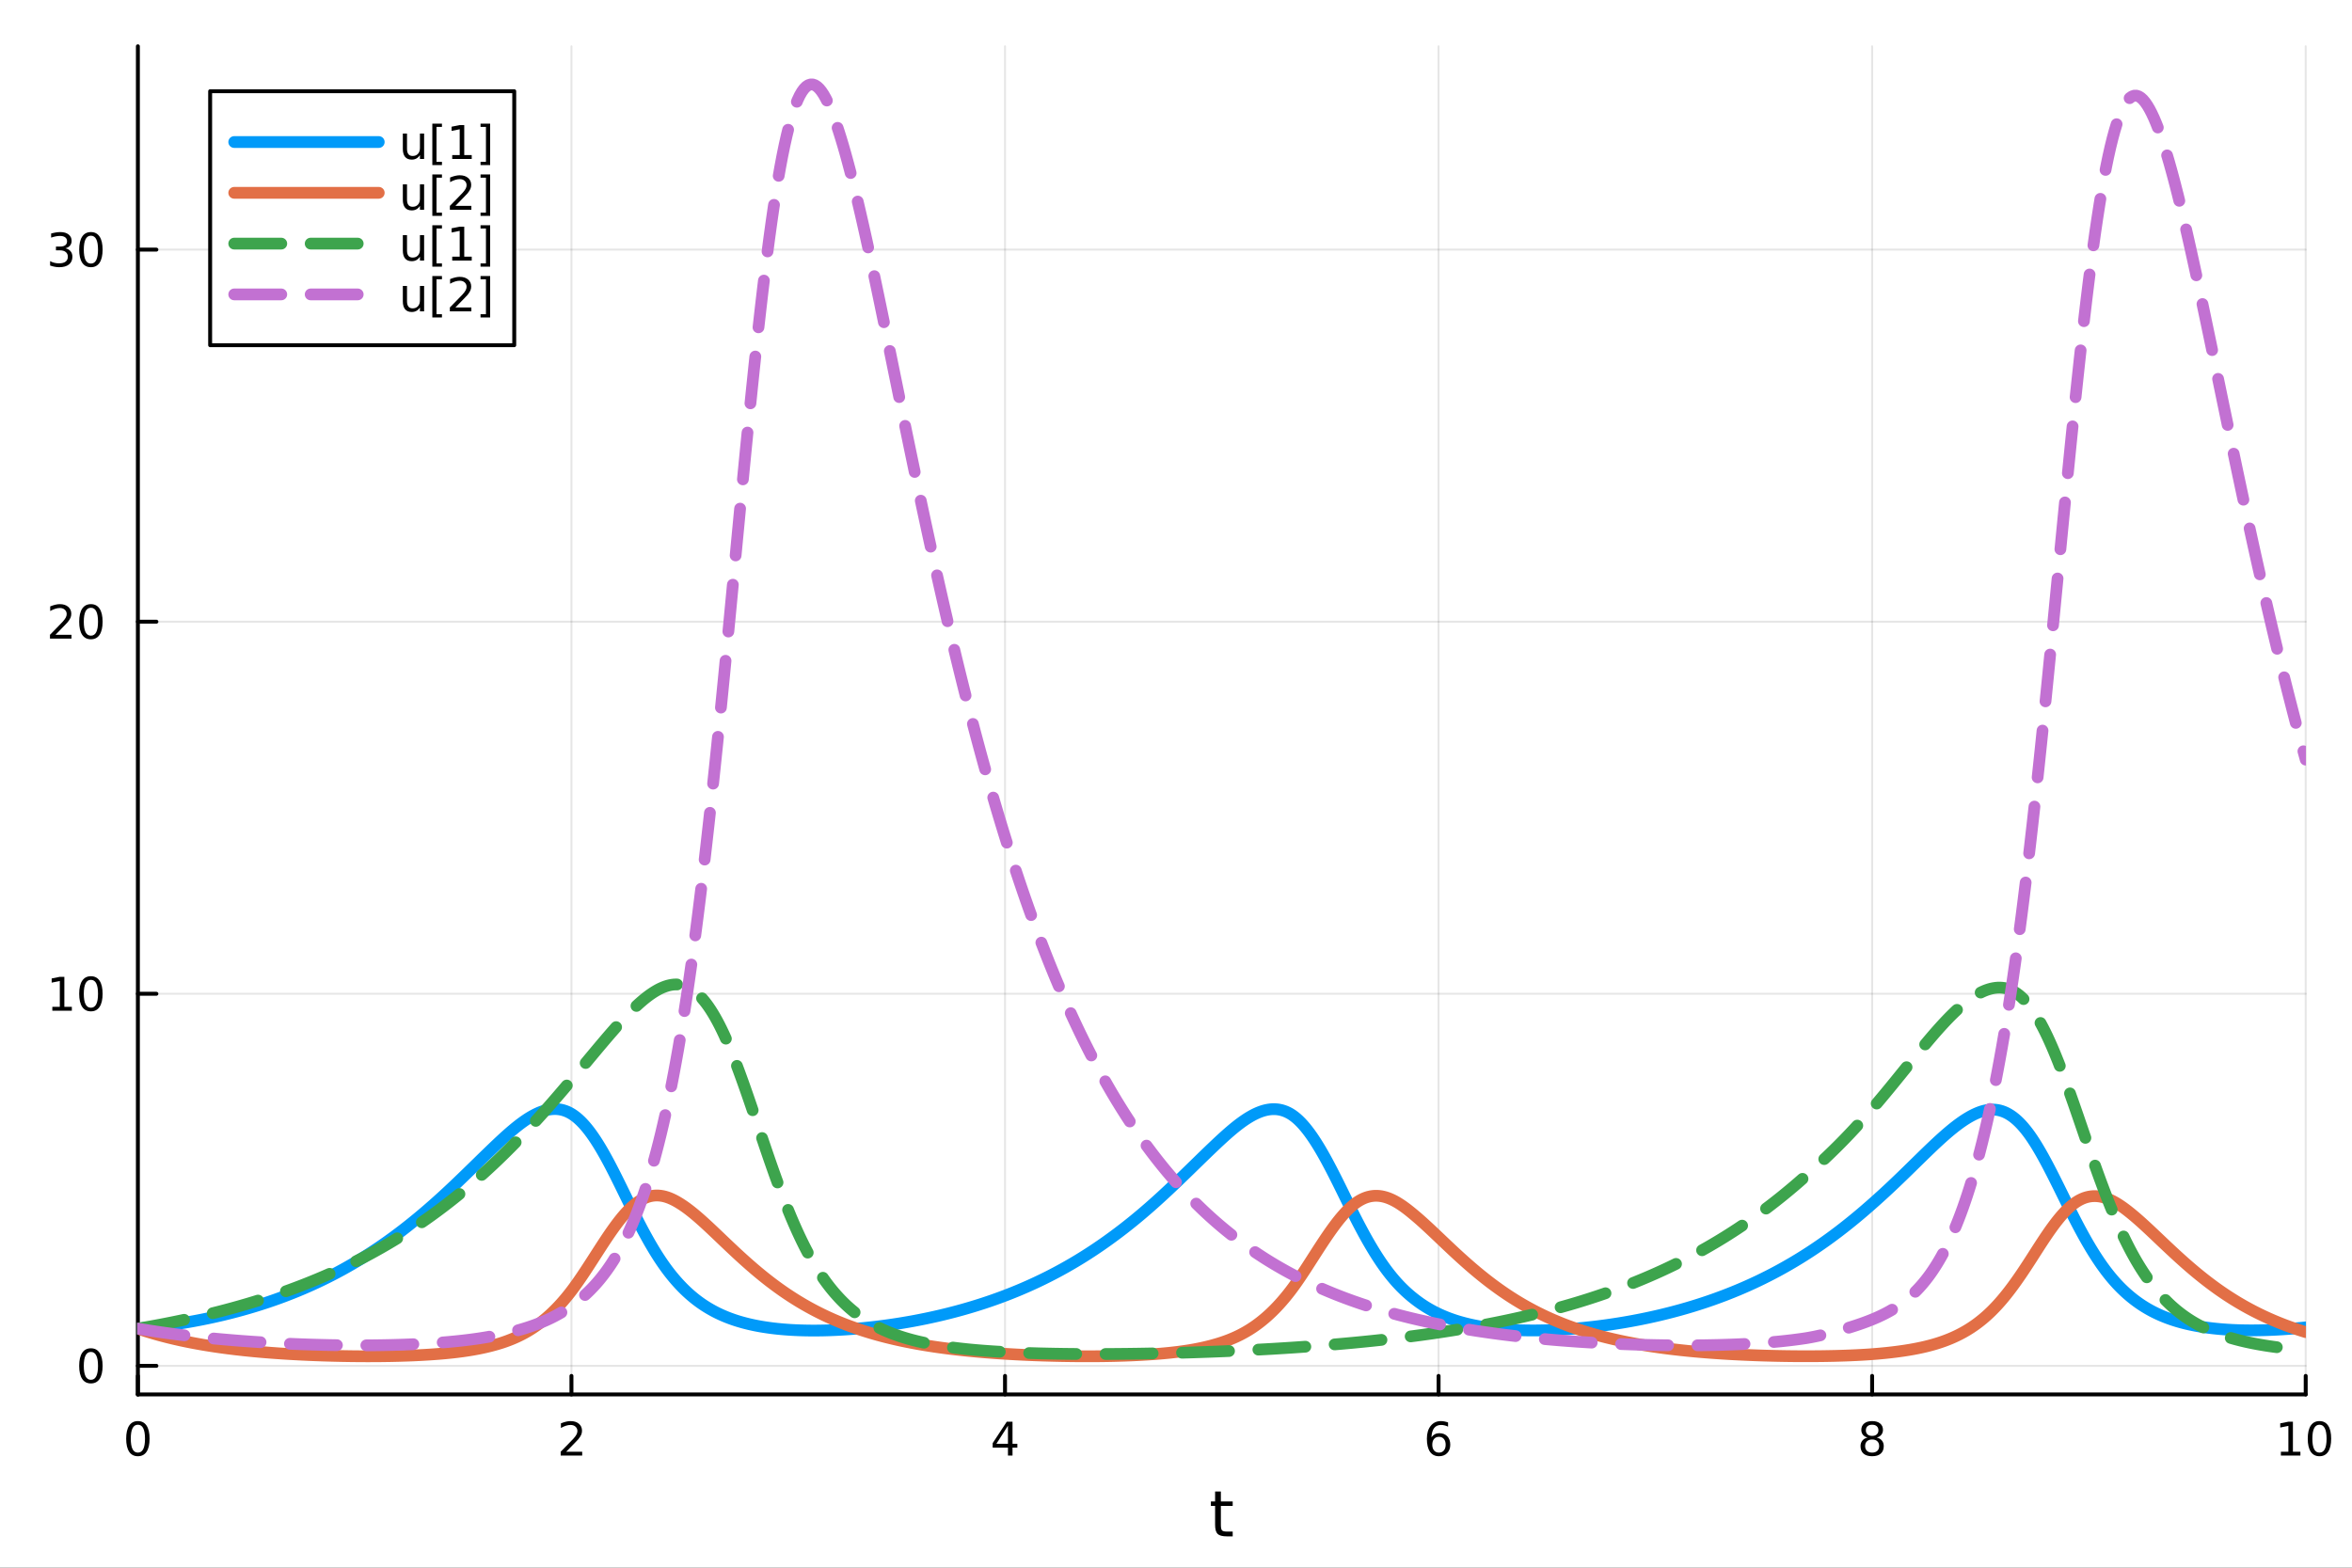 <?xml version="1.0" encoding="utf-8"?>
<svg xmlns="http://www.w3.org/2000/svg" xmlns:xlink="http://www.w3.org/1999/xlink" width="600" height="400" viewBox="0 0 2400 1600">
<rect x="0" y="0" width="2400" height="1600" fill="#333333" stroke="none"/>
<defs>
  <clipPath id="clip370">
    <rect x="0" y="0" width="2400" height="1600"/>
  </clipPath>
</defs>
<path clip-path="url(#clip370)" d="M0 1600 L2400 1600 L2400 0 L0 0  Z" fill="#ffffff" fill-rule="evenodd" fill-opacity="1"/>
<defs>
  <clipPath id="clip371">
    <rect x="480" y="0" width="1681" height="1600"/>
  </clipPath>
</defs>
<path clip-path="url(#clip370)" d="M140.696 1423.18 L2352.76 1423.18 L2352.76 47.244 L140.696 47.244  Z" fill="#ffffff" fill-rule="evenodd" fill-opacity="1"/>
<defs>
  <clipPath id="clip372">
    <rect x="140" y="47" width="2213" height="1377"/>
  </clipPath>
</defs>
<polyline clip-path="url(#clip372)" style="stroke:#000000; stroke-linecap:round; stroke-linejoin:round; stroke-width:2; stroke-opacity:0.1; fill:none" points="140.696,1423.18 140.696,47.244 "/>
<polyline clip-path="url(#clip372)" style="stroke:#000000; stroke-linecap:round; stroke-linejoin:round; stroke-width:2; stroke-opacity:0.1; fill:none" points="583.108,1423.18 583.108,47.244 "/>
<polyline clip-path="url(#clip372)" style="stroke:#000000; stroke-linecap:round; stroke-linejoin:round; stroke-width:2; stroke-opacity:0.1; fill:none" points="1025.52,1423.18 1025.52,47.244 "/>
<polyline clip-path="url(#clip372)" style="stroke:#000000; stroke-linecap:round; stroke-linejoin:round; stroke-width:2; stroke-opacity:0.1; fill:none" points="1467.93,1423.18 1467.93,47.244 "/>
<polyline clip-path="url(#clip372)" style="stroke:#000000; stroke-linecap:round; stroke-linejoin:round; stroke-width:2; stroke-opacity:0.1; fill:none" points="1910.34,1423.18 1910.34,47.244 "/>
<polyline clip-path="url(#clip372)" style="stroke:#000000; stroke-linecap:round; stroke-linejoin:round; stroke-width:2; stroke-opacity:0.1; fill:none" points="2352.76,1423.18 2352.76,47.244 "/>
<polyline clip-path="url(#clip370)" style="stroke:#000000; stroke-linecap:round; stroke-linejoin:round; stroke-width:4; stroke-opacity:1; fill:none" points="140.696,1423.18 2352.76,1423.18 "/>
<polyline clip-path="url(#clip370)" style="stroke:#000000; stroke-linecap:round; stroke-linejoin:round; stroke-width:4; stroke-opacity:1; fill:none" points="140.696,1423.18 140.696,1404.28 "/>
<polyline clip-path="url(#clip370)" style="stroke:#000000; stroke-linecap:round; stroke-linejoin:round; stroke-width:4; stroke-opacity:1; fill:none" points="583.108,1423.18 583.108,1404.28 "/>
<polyline clip-path="url(#clip370)" style="stroke:#000000; stroke-linecap:round; stroke-linejoin:round; stroke-width:4; stroke-opacity:1; fill:none" points="1025.52,1423.18 1025.52,1404.28 "/>
<polyline clip-path="url(#clip370)" style="stroke:#000000; stroke-linecap:round; stroke-linejoin:round; stroke-width:4; stroke-opacity:1; fill:none" points="1467.93,1423.18 1467.93,1404.28 "/>
<polyline clip-path="url(#clip370)" style="stroke:#000000; stroke-linecap:round; stroke-linejoin:round; stroke-width:4; stroke-opacity:1; fill:none" points="1910.34,1423.18 1910.34,1404.28 "/>
<polyline clip-path="url(#clip370)" style="stroke:#000000; stroke-linecap:round; stroke-linejoin:round; stroke-width:4; stroke-opacity:1; fill:none" points="2352.76,1423.18 2352.76,1404.28 "/>
<path clip-path="url(#clip370)" d="M140.696 1454.1 Q137.084 1454.1 135.256 1457.66 Q133.45 1461.2 133.45 1468.33 Q133.45 1475.44 135.256 1479.01 Q137.084 1482.55 140.696 1482.55 Q144.33 1482.55 146.135 1479.01 Q147.964 1475.44 147.964 1468.33 Q147.964 1461.2 146.135 1457.66 Q144.33 1454.1 140.696 1454.1 M140.696 1450.39 Q146.506 1450.39 149.561 1455 Q152.64 1459.58 152.64 1468.33 Q152.64 1477.06 149.561 1481.67 Q146.506 1486.25 140.696 1486.25 Q134.885 1486.25 131.807 1481.67 Q128.751 1477.06 128.751 1468.33 Q128.751 1459.58 131.807 1455 Q134.885 1450.39 140.696 1450.39 Z" fill="#000000" fill-rule="nonzero" fill-opacity="1" /><path clip-path="url(#clip370)" d="M577.76 1481.64 L594.08 1481.64 L594.08 1485.58 L572.135 1485.58 L572.135 1481.64 Q574.797 1478.89 579.381 1474.26 Q583.987 1469.61 585.168 1468.27 Q587.413 1465.74 588.293 1464.01 Q589.196 1462.25 589.196 1460.56 Q589.196 1457.8 587.251 1456.07 Q585.33 1454.33 582.228 1454.33 Q580.029 1454.33 577.575 1455.09 Q575.145 1455.86 572.367 1457.41 L572.367 1452.69 Q575.191 1451.55 577.645 1450.97 Q580.098 1450.39 582.135 1450.39 Q587.506 1450.39 590.7 1453.08 Q593.895 1455.77 593.895 1460.26 Q593.895 1462.39 593.084 1464.31 Q592.297 1466.2 590.191 1468.8 Q589.612 1469.47 586.51 1472.69 Q583.409 1475.88 577.76 1481.64 Z" fill="#000000" fill-rule="nonzero" fill-opacity="1" /><path clip-path="url(#clip370)" d="M1028.53 1455.09 L1016.72 1473.54 L1028.53 1473.54 L1028.53 1455.09 M1027.3 1451.02 L1033.18 1451.02 L1033.18 1473.54 L1038.11 1473.54 L1038.11 1477.43 L1033.18 1477.43 L1033.18 1485.58 L1028.53 1485.58 L1028.53 1477.43 L1012.93 1477.43 L1012.93 1472.92 L1027.3 1451.02 Z" fill="#000000" fill-rule="nonzero" fill-opacity="1" /><path clip-path="url(#clip370)" d="M1468.34 1466.44 Q1465.19 1466.44 1463.34 1468.59 Q1461.51 1470.74 1461.51 1474.49 Q1461.51 1478.22 1463.34 1480.39 Q1465.19 1482.55 1468.34 1482.55 Q1471.48 1482.55 1473.31 1480.39 Q1475.17 1478.22 1475.17 1474.49 Q1475.17 1470.74 1473.31 1468.59 Q1471.48 1466.44 1468.34 1466.44 M1477.62 1451.78 L1477.62 1456.04 Q1475.86 1455.21 1474.05 1454.77 Q1472.27 1454.33 1470.51 1454.33 Q1465.88 1454.33 1463.43 1457.45 Q1461 1460.58 1460.65 1466.9 Q1462.02 1464.89 1464.08 1463.82 Q1466.14 1462.73 1468.61 1462.73 Q1473.82 1462.73 1476.83 1465.9 Q1479.86 1469.05 1479.86 1474.49 Q1479.86 1479.82 1476.72 1483.03 Q1473.57 1486.25 1468.34 1486.25 Q1462.34 1486.25 1459.17 1481.67 Q1456 1477.06 1456 1468.33 Q1456 1460.14 1459.89 1455.28 Q1463.78 1450.39 1470.33 1450.39 Q1472.09 1450.39 1473.87 1450.74 Q1475.67 1451.09 1477.62 1451.78 Z" fill="#000000" fill-rule="nonzero" fill-opacity="1" /><path clip-path="url(#clip370)" d="M1910.34 1469.17 Q1907.01 1469.17 1905.09 1470.95 Q1903.19 1472.73 1903.19 1475.86 Q1903.19 1478.98 1905.09 1480.77 Q1907.01 1482.55 1910.34 1482.55 Q1913.68 1482.55 1915.6 1480.77 Q1917.52 1478.96 1917.52 1475.86 Q1917.52 1472.73 1915.6 1470.95 Q1913.7 1469.17 1910.34 1469.17 M1905.67 1467.18 Q1902.66 1466.44 1900.97 1464.38 Q1899.3 1462.32 1899.3 1459.35 Q1899.3 1455.21 1902.24 1452.8 Q1905.2 1450.39 1910.34 1450.39 Q1915.51 1450.39 1918.45 1452.8 Q1921.39 1455.21 1921.39 1459.35 Q1921.39 1462.32 1919.7 1464.38 Q1918.03 1466.44 1915.04 1467.18 Q1918.42 1467.96 1920.3 1470.26 Q1922.2 1472.55 1922.2 1475.86 Q1922.2 1480.88 1919.12 1483.57 Q1916.06 1486.25 1910.34 1486.25 Q1904.63 1486.25 1901.55 1483.57 Q1898.49 1480.88 1898.49 1475.86 Q1898.49 1472.55 1900.39 1470.26 Q1902.29 1467.96 1905.67 1467.18 M1903.95 1459.79 Q1903.95 1462.48 1905.62 1463.98 Q1907.31 1465.49 1910.34 1465.49 Q1913.35 1465.49 1915.04 1463.98 Q1916.76 1462.48 1916.76 1459.79 Q1916.76 1457.11 1915.04 1455.6 Q1913.35 1454.1 1910.34 1454.1 Q1907.31 1454.1 1905.62 1455.6 Q1903.95 1457.11 1903.95 1459.79 Z" fill="#000000" fill-rule="nonzero" fill-opacity="1" /><path clip-path="url(#clip370)" d="M2327.44 1481.64 L2335.08 1481.64 L2335.08 1455.28 L2326.77 1456.95 L2326.77 1452.69 L2335.04 1451.02 L2339.71 1451.02 L2339.71 1481.64 L2347.35 1481.64 L2347.35 1485.58 L2327.44 1485.58 L2327.44 1481.64 Z" fill="#000000" fill-rule="nonzero" fill-opacity="1" /><path clip-path="url(#clip370)" d="M2366.8 1454.1 Q2363.18 1454.1 2361.36 1457.66 Q2359.55 1461.2 2359.55 1468.33 Q2359.55 1475.44 2361.36 1479.01 Q2363.18 1482.55 2366.8 1482.55 Q2370.43 1482.55 2372.23 1479.01 Q2374.06 1475.44 2374.06 1468.33 Q2374.06 1461.2 2372.23 1457.66 Q2370.43 1454.1 2366.8 1454.1 M2366.8 1450.39 Q2372.61 1450.39 2375.66 1455 Q2378.74 1459.58 2378.74 1468.33 Q2378.74 1477.06 2375.66 1481.67 Q2372.61 1486.25 2366.8 1486.25 Q2360.99 1486.25 2357.91 1481.67 Q2354.85 1477.06 2354.85 1468.33 Q2354.85 1459.58 2357.91 1455 Q2360.99 1450.39 2366.8 1450.39 Z" fill="#000000" fill-rule="nonzero" fill-opacity="1" /><path clip-path="url(#clip370)" d="M1245.79 1522.27 L1245.79 1532.4 L1257.85 1532.4 L1257.85 1536.95 L1245.79 1536.95 L1245.79 1556.3 Q1245.79 1560.66 1246.96 1561.9 Q1248.17 1563.14 1251.83 1563.14 L1257.85 1563.14 L1257.85 1568.04 L1251.83 1568.04 Q1245.05 1568.04 1242.48 1565.53 Q1239.9 1562.98 1239.9 1556.3 L1239.9 1536.95 L1235.6 1536.95 L1235.6 1532.4 L1239.9 1532.4 L1239.9 1522.27 L1245.79 1522.27 Z" fill="#000000" fill-rule="nonzero" fill-opacity="1" /><polyline clip-path="url(#clip372)" style="stroke:#000000; stroke-linecap:round; stroke-linejoin:round; stroke-width:2; stroke-opacity:0.1; fill:none" points="140.696,1393.99 2352.76,1393.99 "/>
<polyline clip-path="url(#clip372)" style="stroke:#000000; stroke-linecap:round; stroke-linejoin:round; stroke-width:2; stroke-opacity:0.1; fill:none" points="140.696,1014.25 2352.76,1014.25 "/>
<polyline clip-path="url(#clip372)" style="stroke:#000000; stroke-linecap:round; stroke-linejoin:round; stroke-width:2; stroke-opacity:0.1; fill:none" points="140.696,634.506 2352.76,634.506 "/>
<polyline clip-path="url(#clip372)" style="stroke:#000000; stroke-linecap:round; stroke-linejoin:round; stroke-width:2; stroke-opacity:0.1; fill:none" points="140.696,254.762 2352.76,254.762 "/>
<polyline clip-path="url(#clip370)" style="stroke:#000000; stroke-linecap:round; stroke-linejoin:round; stroke-width:4; stroke-opacity:1; fill:none" points="140.696,1423.18 140.696,47.244 "/>
<polyline clip-path="url(#clip370)" style="stroke:#000000; stroke-linecap:round; stroke-linejoin:round; stroke-width:4; stroke-opacity:1; fill:none" points="140.696,1393.99 159.593,1393.99 "/>
<polyline clip-path="url(#clip370)" style="stroke:#000000; stroke-linecap:round; stroke-linejoin:round; stroke-width:4; stroke-opacity:1; fill:none" points="140.696,1014.25 159.593,1014.25 "/>
<polyline clip-path="url(#clip370)" style="stroke:#000000; stroke-linecap:round; stroke-linejoin:round; stroke-width:4; stroke-opacity:1; fill:none" points="140.696,634.506 159.593,634.506 "/>
<polyline clip-path="url(#clip370)" style="stroke:#000000; stroke-linecap:round; stroke-linejoin:round; stroke-width:4; stroke-opacity:1; fill:none" points="140.696,254.762 159.593,254.762 "/>
<path clip-path="url(#clip370)" d="M92.751 1379.79 Q89.14 1379.79 87.311 1383.36 Q85.506 1386.9 85.506 1394.03 Q85.506 1401.13 87.311 1404.7 Q89.14 1408.24 92.751 1408.24 Q96.385 1408.24 98.191 1404.7 Q100.02 1401.13 100.02 1394.03 Q100.02 1386.9 98.191 1383.36 Q96.385 1379.79 92.751 1379.79 M92.751 1376.09 Q98.561 1376.09 101.617 1380.69 Q104.696 1385.28 104.696 1394.03 Q104.696 1402.75 101.617 1407.36 Q98.561 1411.94 92.751 1411.94 Q86.941 1411.94 83.862 1407.36 Q80.807 1402.75 80.807 1394.03 Q80.807 1385.28 83.862 1380.69 Q86.941 1376.09 92.751 1376.09 Z" fill="#000000" fill-rule="nonzero" fill-opacity="1" /><path clip-path="url(#clip370)" d="M53.4 1027.59 L61.038 1027.59 L61.038 1001.23 L52.728 1002.89 L52.728 998.636 L60.992 996.969 L65.668 996.969 L65.668 1027.59 L73.307 1027.59 L73.307 1031.53 L53.4 1031.53 L53.4 1027.59 Z" fill="#000000" fill-rule="nonzero" fill-opacity="1" /><path clip-path="url(#clip370)" d="M92.751 1000.05 Q89.14 1000.05 87.311 1003.61 Q85.506 1007.15 85.506 1014.28 Q85.506 1021.39 87.311 1024.95 Q89.14 1028.5 92.751 1028.5 Q96.385 1028.5 98.191 1024.95 Q100.02 1021.39 100.02 1014.28 Q100.02 1007.15 98.191 1003.61 Q96.385 1000.05 92.751 1000.05 M92.751 996.344 Q98.561 996.344 101.617 1000.95 Q104.696 1005.53 104.696 1014.28 Q104.696 1023.01 101.617 1027.62 Q98.561 1032.2 92.751 1032.2 Q86.941 1032.2 83.862 1027.62 Q80.807 1023.01 80.807 1014.28 Q80.807 1005.53 83.862 1000.95 Q86.941 996.344 92.751 996.344 Z" fill="#000000" fill-rule="nonzero" fill-opacity="1" /><path clip-path="url(#clip370)" d="M56.617 647.85 L72.936 647.85 L72.936 651.786 L50.992 651.786 L50.992 647.85 Q53.654 645.096 58.237 640.466 Q62.844 635.813 64.025 634.471 Q66.27 631.948 67.149 630.212 Q68.052 628.452 68.052 626.763 Q68.052 624.008 66.108 622.272 Q64.186 620.536 61.085 620.536 Q58.886 620.536 56.432 621.3 Q54.001 622.063 51.224 623.614 L51.224 618.892 Q54.048 617.758 56.501 617.179 Q58.955 616.601 60.992 616.601 Q66.362 616.601 69.557 619.286 Q72.751 621.971 72.751 626.462 Q72.751 628.591 71.941 630.513 Q71.154 632.411 69.048 635.003 Q68.469 635.675 65.367 638.892 Q62.265 642.087 56.617 647.85 Z" fill="#000000" fill-rule="nonzero" fill-opacity="1" /><path clip-path="url(#clip370)" d="M92.751 620.304 Q89.14 620.304 87.311 623.869 Q85.506 627.411 85.506 634.54 Q85.506 641.647 87.311 645.211 Q89.14 648.753 92.751 648.753 Q96.385 648.753 98.191 645.211 Q100.02 641.647 100.02 634.54 Q100.02 627.411 98.191 623.869 Q96.385 620.304 92.751 620.304 M92.751 616.601 Q98.561 616.601 101.617 621.207 Q104.696 625.79 104.696 634.54 Q104.696 643.267 101.617 647.874 Q98.561 652.457 92.751 652.457 Q86.941 652.457 83.862 647.874 Q80.807 643.267 80.807 634.54 Q80.807 625.79 83.862 621.207 Q86.941 616.601 92.751 616.601 Z" fill="#000000" fill-rule="nonzero" fill-opacity="1" /><path clip-path="url(#clip370)" d="M66.756 253.408 Q70.112 254.126 71.987 256.394 Q73.885 258.663 73.885 261.996 Q73.885 267.112 70.367 269.913 Q66.849 272.714 60.367 272.714 Q58.191 272.714 55.876 272.274 Q53.585 271.857 51.131 271.001 L51.131 266.487 Q53.075 267.621 55.39 268.2 Q57.705 268.778 60.228 268.778 Q64.626 268.778 66.918 267.042 Q69.233 265.306 69.233 261.996 Q69.233 258.94 67.08 257.227 Q64.95 255.491 61.131 255.491 L57.103 255.491 L57.103 251.649 L61.316 251.649 Q64.765 251.649 66.594 250.283 Q68.423 248.894 68.423 246.302 Q68.423 243.64 66.525 242.228 Q64.65 240.792 61.131 240.792 Q59.21 240.792 57.011 241.209 Q54.812 241.626 52.173 242.505 L52.173 238.339 Q54.835 237.598 57.15 237.228 Q59.487 236.857 61.548 236.857 Q66.872 236.857 69.974 239.288 Q73.075 241.695 73.075 245.816 Q73.075 248.686 71.432 250.677 Q69.788 252.644 66.756 253.408 Z" fill="#000000" fill-rule="nonzero" fill-opacity="1" /><path clip-path="url(#clip370)" d="M92.751 240.561 Q89.14 240.561 87.311 244.126 Q85.506 247.667 85.506 254.797 Q85.506 261.903 87.311 265.468 Q89.14 269.01 92.751 269.01 Q96.385 269.01 98.191 265.468 Q100.02 261.903 100.02 254.797 Q100.02 247.667 98.191 244.126 Q96.385 240.561 92.751 240.561 M92.751 236.857 Q98.561 236.857 101.617 241.464 Q104.696 246.047 104.696 254.797 Q104.696 263.524 101.617 268.13 Q98.561 272.714 92.751 272.714 Q86.941 272.714 83.862 268.13 Q80.807 263.524 80.807 254.797 Q80.807 246.047 83.862 241.464 Q86.941 236.857 92.751 236.857 Z" fill="#000000" fill-rule="nonzero" fill-opacity="1" /><polyline clip-path="url(#clip372)" style="stroke:#009af9; stroke-linecap:round; stroke-linejoin:round; stroke-width:12; stroke-opacity:1; fill:none" points="140.696,1356.02 142.91,1355.82 145.124,1355.62 147.338,1355.41 149.553,1355.19 151.767,1354.96 153.981,1354.72 156.195,1354.48 158.41,1354.23 160.624,1353.97 162.838,1353.7 165.053,1353.42 167.267,1353.13 169.481,1352.84 171.695,1352.53 173.91,1352.22 176.124,1351.9 178.338,1351.58 180.552,1351.24 182.767,1350.89 184.981,1350.54 187.195,1350.18 189.41,1349.81 191.624,1349.43 193.838,1349.04 196.052,1348.65 198.267,1348.25 200.481,1347.83 202.695,1347.41 204.91,1346.98 207.124,1346.54 209.338,1346.09 211.552,1345.64 213.767,1345.17 215.981,1344.7 218.195,1344.21 220.409,1343.72 222.624,1343.22 224.838,1342.71 227.052,1342.19 229.267,1341.66 231.481,1341.12 233.695,1340.57 235.909,1340.01 238.124,1339.44 240.338,1338.86 242.552,1338.27 244.766,1337.67 246.981,1337.06 249.195,1336.44 251.409,1335.81 253.624,1335.17 255.838,1334.52 258.052,1333.86 260.266,1333.19 262.481,1332.51 264.695,1331.81 266.909,1331.11 269.123,1330.39 271.338,1329.66 273.552,1328.93 275.766,1328.17 277.981,1327.41 280.195,1326.64 282.409,1325.85 284.623,1325.06 286.838,1324.25 289.052,1323.43 291.266,1322.59 293.48,1321.74 295.695,1320.88 297.909,1320.01 300.123,1319.13 302.338,1318.23 304.552,1317.32 306.766,1316.39 308.98,1315.46 311.195,1314.51 313.409,1313.54 315.623,1312.56 317.838,1311.57 320.052,1310.56 322.266,1309.54 324.48,1308.51 326.695,1307.46 328.909,1306.39 331.123,1305.31 333.337,1304.22 335.552,1303.11 337.766,1301.98 339.98,1300.84 342.195,1299.69 344.409,1298.52 346.623,1297.33 348.837,1296.13 351.052,1294.91 353.266,1293.67 355.48,1292.42 357.694,1291.15 359.909,1289.87 362.123,1288.57 364.337,1287.25 366.552,1285.91 368.766,1284.56 370.98,1283.19 373.194,1281.8 375.409,1280.4 377.623,1278.97 379.837,1277.53 382.051,1276.08 384.266,1274.6 386.48,1273.11 388.694,1271.59 390.909,1270.06 393.123,1268.51 395.337,1266.95 397.551,1265.36 399.766,1263.76 401.98,1262.14 404.194,1260.49 406.408,1258.84 408.623,1257.16 410.837,1255.46 413.051,1253.75 415.266,1252.01 417.48,1250.26 419.694,1248.49 421.908,1246.7 424.123,1244.89 426.337,1243.07 428.551,1241.23 430.766,1239.37 432.98,1237.49 435.194,1235.6 437.408,1233.68 439.623,1231.75 441.837,1229.81 444.051,1227.84 446.265,1225.86 448.48,1223.86 450.694,1221.85 452.908,1219.82 455.123,1217.78 457.337,1215.72 459.551,1213.65 461.765,1211.56 463.98,1209.47 466.194,1207.36 468.408,1205.24 470.622,1203.11 472.837,1200.97 475.051,1198.83 477.265,1196.68 479.48,1194.52 481.694,1192.36 483.908,1190.2 486.122,1188.04 488.337,1185.88 490.551,1183.71 492.765,1181.55 494.979,1179.4 497.194,1177.25 499.408,1175.11 501.622,1172.98 503.837,1170.85 506.051,1168.74 508.265,1166.65 510.479,1164.57 512.694,1162.52 514.908,1160.49 517.122,1158.5 519.337,1156.54 521.551,1154.63 523.765,1152.75 525.979,1150.93 528.194,1149.16 530.408,1147.44 532.622,1145.79 534.836,1144.2 537.051,1142.69 539.265,1141.25 541.479,1139.9 543.694,1138.63 545.908,1137.45 548.122,1136.37 550.336,1135.39 552.551,1134.53 554.765,1133.77 556.979,1133.14 559.193,1132.63 561.408,1132.25 563.622,1132.01 565.836,1131.91 568.051,1131.96 570.265,1132.17 572.479,1132.54 574.693,1133.07 576.908,1133.79 579.122,1134.68 581.336,1135.77 583.55,1137.04 585.765,1138.52 587.979,1140.2 590.193,1142.07 592.408,1144.13 594.622,1146.38 596.836,1148.82 599.05,1151.45 601.265,1154.26 603.479,1157.23 605.693,1160.38 607.907,1163.69 610.122,1167.15 612.336,1170.76 614.55,1174.51 616.765,1178.39 618.979,1182.39 621.193,1186.5 623.407,1190.7 625.622,1194.99 627.836,1199.36 630.05,1203.79 632.265,1208.26 634.479,1212.77 636.693,1217.3 638.907,1221.83 641.122,1226.35 643.336,1230.84 645.55,1235.31 647.764,1239.73 649.979,1244.1 652.193,1248.42 654.407,1252.66 656.622,1256.83 658.836,1260.91 661.05,1264.91 663.264,1268.81 665.479,1272.6 667.693,1276.3 669.907,1279.88 672.121,1283.35 674.336,1286.71 676.55,1289.95 678.764,1293.08 680.979,1296.1 683.193,1299 685.407,1301.79 687.621,1304.47 689.836,1307.05 692.05,1309.53 694.264,1311.91 696.478,1314.21 698.693,1316.41 700.907,1318.52 703.121,1320.54 705.336,1322.47 707.55,1324.32 709.764,1326.1 711.978,1327.79 714.193,1329.41 716.407,1330.96 718.621,1332.44 720.835,1333.85 723.05,1335.2 725.264,1336.49 727.478,1337.72 729.693,1338.9 731.907,1340.02 734.121,1341.08 736.335,1342.1 738.55,1343.07 740.764,1343.99 742.978,1344.87 745.193,1345.71 747.407,1346.5 749.621,1347.26 751.835,1347.98 754.05,1348.66 756.264,1349.31 758.478,1349.93 760.692,1350.51 762.907,1351.07 765.121,1351.6 767.335,1352.09 769.55,1352.57 771.764,1353.01 773.978,1353.43 776.192,1353.83 778.407,1354.2 780.621,1354.55 782.835,1354.88 785.049,1355.19 787.264,1355.49 789.478,1355.76 791.692,1356.01 793.907,1356.25 796.121,1356.46 798.335,1356.67 800.549,1356.85 802.764,1357.02 804.978,1357.18 807.192,1357.32 809.406,1357.44 811.621,1357.55 813.835,1357.65 816.049,1357.73 818.264,1357.8 820.478,1357.86 822.692,1357.91 824.906,1357.94 827.121,1357.97 829.335,1357.98 831.549,1357.98 833.764,1357.97 835.978,1357.94 838.192,1357.91 840.406,1357.87 842.621,1357.81 844.835,1357.75 847.049,1357.68 849.263,1357.59 851.478,1357.5 853.692,1357.4 855.906,1357.29 858.121,1357.17 860.335,1357.04 862.549,1356.9 864.763,1356.75 866.978,1356.59 869.192,1356.43 871.406,1356.25 873.62,1356.07 875.835,1355.88 878.049,1355.68 880.263,1355.47 882.478,1355.25 884.692,1355.03 886.906,1354.8 889.12,1354.55 891.335,1354.3 893.549,1354.05 895.763,1353.78 897.977,1353.5 900.192,1353.22 902.406,1352.93 904.62,1352.63 906.835,1352.32 909.049,1352.01 911.263,1351.68 913.477,1351.35 915.692,1351.01 917.906,1350.66 920.12,1350.3 922.334,1349.93 924.549,1349.55 926.763,1349.17 928.977,1348.78 931.192,1348.38 933.406,1347.97 935.62,1347.55 937.834,1347.12 940.049,1346.68 942.263,1346.24 944.477,1345.79 946.692,1345.32 948.906,1344.85 951.12,1344.37 953.334,1343.88 955.549,1343.38 957.763,1342.87 959.977,1342.36 962.191,1341.83 964.406,1341.29 966.62,1340.75 968.834,1340.19 971.049,1339.62 973.263,1339.05 975.477,1338.46 977.691,1337.87 979.906,1337.26 982.12,1336.65 984.334,1336.02 986.548,1335.38 988.763,1334.74 990.977,1334.08 993.191,1333.41 995.406,1332.73 997.62,1332.04 999.834,1331.34 1002.05,1330.63 1004.26,1329.91 1006.48,1329.17 1008.69,1328.43 1010.91,1327.67 1013.12,1326.9 1015.33,1326.12 1017.55,1325.32 1019.76,1324.52 1021.98,1323.7 1024.19,1322.87 1026.41,1322.03 1028.62,1321.17 1030.83,1320.31 1033.05,1319.43 1035.26,1318.53 1037.48,1317.63 1039.69,1316.71 1041.91,1315.77 1044.12,1314.83 1046.33,1313.87 1048.55,1312.89 1050.76,1311.91 1052.98,1310.9 1055.19,1309.89 1057.41,1308.86 1059.62,1307.81 1061.83,1306.75 1064.05,1305.68 1066.26,1304.59 1068.48,1303.49 1070.69,1302.37 1072.91,1301.23 1075.12,1300.08 1077.33,1298.92 1079.55,1297.73 1081.76,1296.54 1083.98,1295.32 1086.19,1294.09 1088.41,1292.85 1090.62,1291.58 1092.83,1290.31 1095.05,1289.01 1097.26,1287.7 1099.48,1286.37 1101.69,1285.02 1103.91,1283.66 1106.12,1282.28 1108.33,1280.88 1110.55,1279.46 1112.76,1278.03 1114.98,1276.58 1117.19,1275.11 1119.4,1273.62 1121.62,1272.11 1123.83,1270.59 1126.05,1269.05 1128.26,1267.49 1130.48,1265.91 1132.69,1264.31 1134.9,1262.7 1137.12,1261.07 1139.33,1259.42 1141.55,1257.76 1143.76,1256.07 1145.98,1254.37 1148.19,1252.65 1150.4,1250.91 1152.62,1249.15 1154.83,1247.37 1157.05,1245.58 1159.26,1243.76 1161.48,1241.92 1163.69,1240.07 1165.9,1238.2 1168.12,1236.3 1170.33,1234.39 1172.55,1232.47 1174.76,1230.52 1176.98,1228.56 1179.19,1226.58 1181.4,1224.58 1183.62,1222.57 1185.83,1220.54 1188.05,1218.49 1190.26,1216.44 1192.48,1214.37 1194.69,1212.28 1196.9,1210.19 1199.12,1208.08 1201.33,1205.97 1203.55,1203.84 1205.76,1201.71 1207.98,1199.57 1210.19,1197.42 1212.4,1195.27 1214.62,1193.11 1216.83,1190.95 1219.05,1188.8 1221.26,1186.64 1223.48,1184.48 1225.69,1182.32 1227.9,1180.17 1230.12,1178.03 1232.33,1175.89 1234.55,1173.76 1236.76,1171.65 1238.98,1169.54 1241.19,1167.45 1243.4,1165.37 1245.62,1163.31 1247.83,1161.28 1250.05,1159.27 1252.26,1157.3 1254.48,1155.36 1256.69,1153.47 1258.9,1151.62 1261.12,1149.83 1263.33,1148.09 1265.55,1146.41 1267.76,1144.8 1269.98,1143.26 1272.19,1141.79 1274.4,1140.41 1276.62,1139.11 1278.83,1137.9 1281.05,1136.79 1283.26,1135.78 1285.48,1134.88 1287.69,1134.09 1289.9,1133.41 1292.12,1132.87 1294.33,1132.45 1296.55,1132.16 1298.76,1132.02 1300.98,1132.03 1303.19,1132.18 1305.4,1132.5 1307.62,1132.98 1309.83,1133.63 1312.05,1134.46 1314.26,1135.47 1316.48,1136.67 1318.69,1138.07 1320.9,1139.69 1323.12,1141.5 1325.33,1143.51 1327.55,1145.72 1329.76,1148.12 1331.98,1150.71 1334.19,1153.47 1336.4,1156.41 1338.62,1159.51 1340.83,1162.77 1343.05,1166.19 1345.26,1169.74 1347.48,1173.43 1349.69,1177.25 1351.9,1181.18 1354.12,1185.23 1356.33,1189.37 1358.55,1193.59 1360.76,1197.9 1362.98,1202.27 1365.19,1206.69 1367.4,1211.15 1369.62,1215.65 1371.83,1220.16 1374.05,1224.67 1376.26,1229.17 1378.48,1233.65 1380.69,1238.09 1382.9,1242.48 1385.12,1246.8 1387.33,1251.05 1389.55,1255.22 1391.76,1259.31 1393.97,1263.32 1396.19,1267.24 1398.4,1271.06 1400.62,1274.79 1402.83,1278.4 1405.05,1281.92 1407.26,1285.32 1409.47,1288.62 1411.69,1291.8 1413.9,1294.88 1416.12,1297.84 1418.33,1300.68 1420.55,1303.42 1422.76,1306.05 1424.97,1308.57 1427.19,1310.98 1429.4,1313.29 1431.62,1315.5 1433.83,1317.62 1436.05,1319.65 1438.26,1321.59 1440.47,1323.45 1442.69,1325.23 1444.9,1326.95 1447.12,1328.6 1449.33,1330.18 1451.55,1331.69 1453.76,1333.12 1455.97,1334.5 1458.19,1335.81 1460.4,1337.06 1462.62,1338.26 1464.83,1339.4 1467.05,1340.48 1469.26,1341.52 1471.47,1342.51 1473.69,1343.45 1475.9,1344.35 1478.12,1345.21 1480.33,1346.02 1482.55,1346.8 1484.76,1347.54 1486.97,1348.24 1489.19,1348.91 1491.4,1349.54 1493.62,1350.14 1495.83,1350.71 1498.05,1351.25 1500.26,1351.77 1502.47,1352.25 1504.69,1352.71 1506.9,1353.14 1509.12,1353.55 1511.33,1353.93 1513.55,1354.29 1515.76,1354.63 1517.97,1354.95 1520.19,1355.25 1522.4,1355.53 1524.62,1355.79 1526.83,1356.04 1529.05,1356.26 1531.26,1356.47 1533.47,1356.66 1535.69,1356.83 1537.9,1356.99 1540.12,1357.14 1542.33,1357.27 1544.55,1357.39 1546.76,1357.49 1548.97,1357.58 1551.19,1357.65 1553.4,1357.72 1555.62,1357.77 1557.83,1357.81 1560.05,1357.83 1562.26,1357.85 1564.47,1357.86 1566.69,1357.85 1568.9,1357.83 1571.12,1357.8 1573.33,1357.76 1575.55,1357.72 1577.76,1357.66 1579.97,1357.59 1582.19,1357.51 1584.4,1357.42 1586.62,1357.32 1588.83,1357.21 1591.05,1357.1 1593.26,1356.97 1595.47,1356.84 1597.69,1356.69 1599.9,1356.54 1602.12,1356.38 1604.33,1356.21 1606.55,1356.03 1608.76,1355.84 1610.97,1355.64 1613.19,1355.44 1615.4,1355.22 1617.62,1355 1619.83,1354.77 1622.05,1354.53 1624.26,1354.28 1626.47,1354.03 1628.69,1353.76 1630.9,1353.49 1633.12,1353.21 1635.33,1352.92 1637.55,1352.62 1639.76,1352.32 1641.97,1352 1644.19,1351.68 1646.4,1351.35 1648.62,1351.01 1650.83,1350.67 1653.05,1350.31 1655.26,1349.95 1657.47,1349.58 1659.69,1349.19 1661.9,1348.8 1664.12,1348.41 1666.33,1348 1668.55,1347.58 1670.76,1347.16 1672.97,1346.73 1675.19,1346.29 1677.4,1345.83 1679.62,1345.38 1681.83,1344.91 1684.04,1344.43 1686.26,1343.94 1688.47,1343.45 1690.69,1342.94 1692.9,1342.43 1695.12,1341.9 1697.33,1341.37 1699.54,1340.82 1701.76,1340.27 1703.97,1339.71 1706.19,1339.14 1708.4,1338.55 1710.62,1337.96 1712.83,1337.36 1715.04,1336.75 1717.26,1336.12 1719.47,1335.49 1721.69,1334.85 1723.9,1334.19 1726.12,1333.53 1728.33,1332.85 1730.54,1332.16 1732.76,1331.47 1734.97,1330.76 1737.19,1330.04 1739.4,1329.31 1741.62,1328.56 1743.83,1327.81 1746.04,1327.04 1748.26,1326.27 1750.47,1325.48 1752.69,1324.67 1754.9,1323.86 1757.12,1323.03 1759.33,1322.2 1761.54,1321.35 1763.76,1320.48 1765.97,1319.6 1768.19,1318.72 1770.4,1317.81 1772.62,1316.9 1774.83,1315.97 1777.04,1315.03 1779.26,1314.07 1781.47,1313.1 1783.69,1312.12 1785.9,1311.12 1788.12,1310.11 1790.33,1309.08 1792.54,1308.04 1794.76,1306.99 1796.97,1305.92 1799.19,1304.83 1801.4,1303.73 1803.62,1302.62 1805.83,1301.49 1808.04,1300.34 1810.26,1299.18 1812.47,1298.01 1814.69,1296.82 1816.9,1295.61 1819.12,1294.38 1821.33,1293.14 1823.54,1291.89 1825.76,1290.61 1827.97,1289.32 1830.19,1288.02 1832.4,1286.69 1834.62,1285.35 1836.83,1284 1839.04,1282.62 1841.26,1281.23 1843.47,1279.82 1845.69,1278.39 1847.9,1276.95 1850.12,1275.48 1852.33,1274 1854.54,1272.5 1856.76,1270.98 1858.97,1269.45 1861.19,1267.89 1863.4,1266.32 1865.62,1264.73 1867.83,1263.12 1870.04,1261.49 1872.26,1259.84 1874.47,1258.18 1876.69,1256.5 1878.9,1254.79 1881.12,1253.07 1883.33,1251.33 1885.54,1249.58 1887.76,1247.8 1889.97,1246.01 1892.19,1244.2 1894.4,1242.37 1896.62,1240.52 1898.83,1238.66 1901.04,1236.78 1903.26,1234.88 1905.47,1232.96 1907.69,1231.03 1909.9,1229.08 1912.12,1227.12 1914.33,1225.15 1916.54,1223.16 1918.76,1221.15 1920.97,1219.14 1923.19,1217.1 1925.4,1215.06 1927.62,1212.99 1929.83,1210.92 1932.04,1208.83 1934.26,1206.73 1936.47,1204.61 1938.69,1202.48 1940.9,1200.35 1943.12,1198.2 1945.33,1196.05 1947.54,1193.89 1949.76,1191.72 1951.97,1189.55 1954.19,1187.38 1956.4,1185.21 1958.62,1183.04 1960.83,1180.88 1963.04,1178.72 1965.26,1176.57 1967.47,1174.43 1969.69,1172.3 1971.9,1170.19 1974.11,1168.1 1976.33,1166.03 1978.54,1163.98 1980.76,1161.97 1982.97,1159.98 1985.19,1158.03 1987.4,1156.12 1989.61,1154.25 1991.83,1152.42 1994.04,1150.65 1996.26,1148.93 1998.47,1147.26 2000.69,1145.66 2002.9,1144.12 2005.11,1142.66 2007.33,1141.27 2009.54,1139.96 2011.76,1138.73 2013.97,1137.6 2016.19,1136.56 2018.4,1135.62 2020.61,1134.78 2022.83,1134.06 2025.04,1133.47 2027.26,1133 2029.47,1132.67 2031.69,1132.49 2033.9,1132.46 2036.11,1132.59 2038.33,1132.88 2040.54,1133.34 2042.76,1133.97 2044.97,1134.78 2047.19,1135.77 2049.4,1136.94 2051.61,1138.3 2053.83,1139.84 2056.04,1141.57 2058.26,1143.49 2060.47,1145.6 2062.69,1147.9 2064.9,1150.39 2067.11,1153.06 2069.33,1155.91 2071.54,1158.95 2073.76,1162.17 2075.97,1165.56 2078.19,1169.1 2080.4,1172.79 2082.61,1176.6 2084.83,1180.54 2087.04,1184.59 2089.26,1188.74 2091.47,1192.97 2093.69,1197.27 2095.9,1201.63 2098.11,1206.05 2100.33,1210.5 2102.54,1214.98 2104.76,1219.48 2106.97,1223.97 2109.19,1228.46 2111.4,1232.92 2113.61,1237.35 2115.83,1241.73 2118.04,1246.06 2120.26,1250.31 2122.47,1254.49 2124.69,1258.58 2126.9,1262.59 2129.11,1266.51 2131.33,1270.33 2133.54,1274.05 2135.76,1277.67 2137.97,1281.19 2140.19,1284.6 2142.4,1287.91 2144.61,1291.1 2146.83,1294.18 2149.04,1297.16 2151.26,1300.02 2153.47,1302.78 2155.69,1305.42 2157.9,1307.96 2160.11,1310.4 2162.33,1312.74 2164.54,1314.98 2166.76,1317.12 2168.97,1319.17 2171.19,1321.14 2173.4,1323.03 2175.61,1324.84 2177.83,1326.58 2180.04,1328.24 2182.26,1329.83 2184.47,1331.35 2186.69,1332.8 2188.9,1334.18 2191.11,1335.51 2193.33,1336.77 2195.54,1337.98 2197.76,1339.13 2199.97,1340.22 2202.19,1341.27 2204.4,1342.27 2206.61,1343.22 2208.83,1344.12 2211.04,1344.99 2213.26,1345.81 2215.47,1346.59 2217.69,1347.34 2219.9,1348.04 2222.11,1348.72 2224.33,1349.35 2226.54,1349.96 2228.76,1350.53 2230.97,1351.08 2233.19,1351.59 2235.4,1352.08 2237.61,1352.54 2239.83,1352.98 2242.04,1353.39 2244.26,1353.78 2246.47,1354.15 2248.68,1354.49 2250.9,1354.82 2253.11,1355.12 2255.33,1355.4 2257.54,1355.67 2259.76,1355.91 2261.97,1356.14 2264.18,1356.35 2266.4,1356.55 2268.61,1356.72 2270.83,1356.89 2273.04,1357.04 2275.26,1357.17 2277.47,1357.29 2279.68,1357.39 2281.9,1357.49 2284.11,1357.57 2286.33,1357.63 2288.54,1357.69 2290.76,1357.73 2292.97,1357.76 2295.18,1357.78 2297.4,1357.78 2299.61,1357.78 2301.83,1357.76 2304.04,1357.74 2306.26,1357.7 2308.47,1357.65 2310.68,1357.6 2312.9,1357.53 2315.11,1357.45 2317.33,1357.36 2319.54,1357.27 2321.76,1357.16 2323.97,1357.05 2326.18,1356.92 2328.4,1356.79 2330.61,1356.64 2332.83,1356.49 2335.04,1356.33 2337.26,1356.16 2339.47,1355.98 2341.68,1355.8 2343.9,1355.6 2346.11,1355.4 2348.33,1355.19 2350.54,1354.96 2352.76,1354.74 "/>
<polyline clip-path="url(#clip372)" style="stroke:#e26f46; stroke-linecap:round; stroke-linejoin:round; stroke-width:12; stroke-opacity:1; fill:none" points="140.696,1356.02 142.91,1356.77 145.124,1357.5 147.338,1358.22 149.553,1358.93 151.767,1359.61 153.981,1360.28 156.195,1360.94 158.41,1361.58 160.624,1362.21 162.838,1362.82 165.053,1363.42 167.267,1364 169.481,1364.57 171.695,1365.13 173.91,1365.67 176.124,1366.21 178.338,1366.73 180.552,1367.23 182.767,1367.73 184.981,1368.22 187.195,1368.69 189.41,1369.15 191.624,1369.6 193.838,1370.04 196.052,1370.47 198.267,1370.89 200.481,1371.3 202.695,1371.7 204.91,1372.09 207.124,1372.48 209.338,1372.85 211.552,1373.21 213.767,1373.57 215.981,1373.91 218.195,1374.25 220.409,1374.58 222.624,1374.9 224.838,1375.22 227.052,1375.52 229.267,1375.82 231.481,1376.11 233.695,1376.4 235.909,1376.67 238.124,1376.94 240.338,1377.21 242.552,1377.46 244.766,1377.71 246.981,1377.96 249.195,1378.2 251.409,1378.43 253.624,1378.65 255.838,1378.87 258.052,1379.09 260.266,1379.3 262.481,1379.5 264.695,1379.7 266.909,1379.89 269.123,1380.08 271.338,1380.26 273.552,1380.44 275.766,1380.61 277.981,1380.78 280.195,1380.94 282.409,1381.1 284.623,1381.25 286.838,1381.4 289.052,1381.54 291.266,1381.68 293.48,1381.82 295.695,1381.95 297.909,1382.08 300.123,1382.2 302.338,1382.32 304.552,1382.44 306.766,1382.55 308.98,1382.66 311.195,1382.76 313.409,1382.86 315.623,1382.96 317.838,1383.05 320.052,1383.14 322.266,1383.22 324.48,1383.3 326.695,1383.38 328.909,1383.46 331.123,1383.53 333.337,1383.6 335.552,1383.66 337.766,1383.72 339.98,1383.78 342.195,1383.83 344.409,1383.89 346.623,1383.93 348.837,1383.98 351.052,1384.02 353.266,1384.05 355.48,1384.09 357.694,1384.12 359.909,1384.15 362.123,1384.17 364.337,1384.19 366.552,1384.21 368.766,1384.22 370.98,1384.23 373.194,1384.24 375.409,1384.24 377.623,1384.24 379.837,1384.23 382.051,1384.22 384.266,1384.21 386.48,1384.2 388.694,1384.18 390.909,1384.15 393.123,1384.12 395.337,1384.09 397.551,1384.06 399.766,1384.02 401.98,1383.97 404.194,1383.92 406.408,1383.87 408.623,1383.81 410.837,1383.74 413.051,1383.67 415.266,1383.6 417.48,1383.52 419.694,1383.44 421.908,1383.35 424.123,1383.25 426.337,1383.14 428.551,1383.03 430.766,1382.92 432.98,1382.79 435.194,1382.66 437.408,1382.53 439.623,1382.38 441.837,1382.23 444.051,1382.07 446.265,1381.9 448.48,1381.72 450.694,1381.54 452.908,1381.34 455.123,1381.14 457.337,1380.92 459.551,1380.69 461.765,1380.46 463.98,1380.21 466.194,1379.95 468.408,1379.67 470.622,1379.38 472.837,1379.08 475.051,1378.76 477.265,1378.43 479.48,1378.08 481.694,1377.71 483.908,1377.33 486.122,1376.92 488.337,1376.5 490.551,1376.05 492.765,1375.58 494.979,1375.09 497.194,1374.58 499.408,1374.04 501.622,1373.48 503.837,1372.89 506.051,1372.28 508.265,1371.63 510.479,1370.96 512.694,1370.25 514.908,1369.5 517.122,1368.71 519.337,1367.88 521.551,1367.01 523.765,1366.1 525.979,1365.13 528.194,1364.12 530.408,1363.05 532.622,1361.94 534.836,1360.76 537.051,1359.53 539.265,1358.23 541.479,1356.88 543.694,1355.46 545.908,1353.97 548.122,1352.42 550.336,1350.79 552.551,1349.1 554.765,1347.33 556.979,1345.49 559.193,1343.57 561.408,1341.57 563.622,1339.49 565.836,1337.33 568.051,1335.08 570.265,1332.75 572.479,1330.33 574.693,1327.83 576.908,1325.23 579.122,1322.54 581.336,1319.76 583.55,1316.88 585.765,1313.9 587.979,1310.84 590.193,1307.7 592.408,1304.49 594.622,1301.22 596.836,1297.9 599.05,1294.53 601.265,1291.13 603.479,1287.71 605.693,1284.27 607.907,1280.82 610.122,1277.38 612.336,1273.95 614.55,1270.54 616.765,1267.16 618.979,1263.83 621.193,1260.54 623.407,1257.32 625.622,1254.18 627.836,1251.12 630.05,1248.15 632.265,1245.29 634.479,1242.54 636.693,1239.92 638.907,1237.44 641.122,1235.11 643.336,1232.94 645.55,1230.93 647.764,1229.08 649.979,1227.39 652.193,1225.88 654.407,1224.55 656.622,1223.38 658.836,1222.4 661.05,1221.59 663.264,1220.96 665.479,1220.51 667.693,1220.23 669.907,1220.12 672.121,1220.18 674.336,1220.4 676.55,1220.77 678.764,1221.3 680.979,1221.98 683.193,1222.79 685.407,1223.74 687.621,1224.8 689.836,1225.97 692.05,1227.25 694.264,1228.61 696.478,1230.05 698.693,1231.57 700.907,1233.16 703.121,1234.83 705.336,1236.56 707.55,1238.34 709.764,1240.18 711.978,1242.07 714.193,1244 716.407,1245.97 718.621,1247.97 720.835,1250 723.05,1252.05 725.264,1254.12 727.478,1256.21 729.693,1258.31 731.907,1260.41 734.121,1262.52 736.335,1264.64 738.55,1266.75 740.764,1268.86 742.978,1270.96 745.193,1273.06 747.407,1275.14 749.621,1277.22 751.835,1279.28 754.05,1281.32 756.264,1283.35 758.478,1285.36 760.692,1287.35 762.907,1289.31 765.121,1291.26 767.335,1293.18 769.55,1295.09 771.764,1296.96 773.978,1298.82 776.192,1300.64 778.407,1302.45 780.621,1304.22 782.835,1305.97 785.049,1307.7 787.264,1309.39 789.478,1311.06 791.692,1312.7 793.907,1314.32 796.121,1315.9 798.335,1317.46 800.549,1318.99 802.764,1320.5 804.978,1321.97 807.192,1323.42 809.406,1324.84 811.621,1326.24 813.835,1327.61 816.049,1328.95 818.264,1330.27 820.478,1331.57 822.692,1332.83 824.906,1334.08 827.121,1335.29 829.335,1336.49 831.549,1337.66 833.764,1338.8 835.978,1339.92 838.192,1341.02 840.406,1342.1 842.621,1343.15 844.835,1344.18 847.049,1345.19 849.263,1346.18 851.478,1347.15 853.692,1348.09 855.906,1349.02 858.121,1349.92 860.335,1350.81 862.549,1351.68 864.763,1352.52 866.978,1353.35 869.192,1354.16 871.406,1354.96 873.62,1355.73 875.835,1356.49 878.049,1357.23 880.263,1357.95 882.478,1358.66 884.692,1359.35 886.906,1360.03 889.12,1360.69 891.335,1361.34 893.549,1361.97 895.763,1362.59 897.977,1363.19 900.192,1363.78 902.406,1364.36 904.62,1364.92 906.835,1365.47 909.049,1366 911.263,1366.53 913.477,1367.04 915.692,1367.54 917.906,1368.03 920.12,1368.51 922.334,1368.97 924.549,1369.43 926.763,1369.87 928.977,1370.31 931.192,1370.73 933.406,1371.15 935.62,1371.55 937.834,1371.95 940.049,1372.33 942.263,1372.71 944.477,1373.07 946.692,1373.43 948.906,1373.78 951.12,1374.12 953.334,1374.46 955.549,1374.78 957.763,1375.1 959.977,1375.41 962.191,1375.71 964.406,1376 966.62,1376.29 968.834,1376.57 971.049,1376.84 973.263,1377.11 975.477,1377.37 977.691,1377.62 979.906,1377.86 982.12,1378.1 984.334,1378.34 986.548,1378.56 988.763,1378.79 990.977,1379 993.191,1379.21 995.406,1379.42 997.62,1379.62 999.834,1379.81 1002.05,1380 1004.26,1380.18 1006.48,1380.36 1008.69,1380.54 1010.91,1380.71 1013.12,1380.87 1015.33,1381.03 1017.55,1381.19 1019.76,1381.34 1021.98,1381.48 1024.19,1381.62 1026.41,1381.76 1028.62,1381.9 1030.83,1382.02 1033.05,1382.15 1035.26,1382.27 1037.48,1382.39 1039.69,1382.5 1041.91,1382.61 1044.12,1382.72 1046.33,1382.82 1048.55,1382.92 1050.76,1383.01 1052.98,1383.1 1055.19,1383.19 1057.41,1383.27 1059.62,1383.35 1061.83,1383.42 1064.05,1383.5 1066.26,1383.57 1068.48,1383.63 1070.69,1383.69 1072.91,1383.75 1075.12,1383.81 1077.33,1383.86 1079.55,1383.91 1081.76,1383.95 1083.98,1384 1086.19,1384.03 1088.41,1384.07 1090.62,1384.1 1092.83,1384.13 1095.05,1384.15 1097.26,1384.18 1099.48,1384.19 1101.69,1384.21 1103.91,1384.22 1106.12,1384.23 1108.33,1384.23 1110.55,1384.23 1112.76,1384.23 1114.98,1384.22 1117.19,1384.21 1119.4,1384.2 1121.62,1384.18 1123.83,1384.15 1126.05,1384.13 1128.26,1384.1 1130.48,1384.06 1132.69,1384.02 1134.9,1383.98 1137.12,1383.93 1139.33,1383.87 1141.55,1383.81 1143.76,1383.74 1145.98,1383.67 1148.19,1383.6 1150.4,1383.51 1152.62,1383.43 1154.83,1383.34 1157.05,1383.24 1159.26,1383.14 1161.48,1383.03 1163.69,1382.91 1165.9,1382.79 1168.12,1382.66 1170.33,1382.53 1172.55,1382.39 1174.76,1382.24 1176.98,1382.09 1179.19,1381.93 1181.4,1381.75 1183.62,1381.57 1185.83,1381.38 1188.05,1381.19 1190.26,1380.98 1192.48,1380.76 1194.69,1380.53 1196.9,1380.28 1199.12,1380.03 1201.33,1379.76 1203.55,1379.48 1205.76,1379.18 1207.98,1378.87 1210.19,1378.54 1212.4,1378.2 1214.62,1377.84 1216.83,1377.46 1219.05,1377.06 1221.26,1376.64 1223.48,1376.2 1225.69,1375.74 1227.9,1375.26 1230.12,1374.75 1232.33,1374.22 1234.55,1373.66 1236.76,1373.08 1238.98,1372.46 1241.19,1371.83 1243.4,1371.16 1245.62,1370.46 1247.83,1369.73 1250.05,1368.96 1252.26,1368.15 1254.48,1367.3 1256.69,1366.4 1258.9,1365.46 1261.12,1364.47 1263.33,1363.42 1265.55,1362.33 1267.76,1361.17 1269.98,1359.96 1272.19,1358.69 1274.4,1357.36 1276.62,1355.96 1278.83,1354.5 1281.05,1352.97 1283.26,1351.36 1285.48,1349.69 1287.69,1347.94 1289.9,1346.12 1292.12,1344.23 1294.33,1342.25 1296.55,1340.19 1298.76,1338.06 1300.98,1335.84 1303.19,1333.54 1305.4,1331.15 1307.62,1328.67 1309.83,1326.11 1312.05,1323.46 1314.26,1320.72 1316.48,1317.89 1318.69,1314.96 1320.9,1311.93 1323.12,1308.81 1325.33,1305.61 1327.55,1302.34 1329.76,1299.01 1331.98,1295.63 1334.19,1292.22 1336.4,1288.79 1338.62,1285.33 1340.83,1281.88 1343.05,1278.43 1345.26,1274.99 1347.48,1271.58 1349.69,1268.2 1351.9,1264.87 1354.12,1261.6 1356.33,1258.39 1358.55,1255.25 1360.76,1252.2 1362.98,1249.23 1365.19,1246.37 1367.4,1243.62 1369.62,1240.99 1371.83,1238.49 1374.05,1236.12 1376.26,1233.9 1378.48,1231.83 1380.69,1229.93 1382.9,1228.19 1385.12,1226.64 1387.33,1225.26 1389.55,1224.06 1391.76,1223.03 1393.97,1222.17 1396.19,1221.49 1398.4,1220.98 1400.62,1220.64 1402.83,1220.46 1405.05,1220.44 1407.26,1220.58 1409.47,1220.87 1411.69,1221.32 1413.9,1221.9 1416.12,1222.63 1418.33,1223.49 1420.55,1224.48 1422.76,1225.58 1424.97,1226.8 1427.19,1228.13 1429.4,1229.56 1431.62,1231.07 1433.83,1232.67 1436.05,1234.34 1438.26,1236.08 1440.47,1237.87 1442.69,1239.7 1444.9,1241.57 1447.12,1243.47 1449.33,1245.41 1451.55,1247.39 1453.76,1249.4 1455.97,1251.43 1458.19,1253.48 1460.4,1255.55 1462.62,1257.63 1464.83,1259.73 1467.05,1261.83 1469.26,1263.93 1471.47,1266.04 1473.69,1268.14 1475.9,1270.24 1478.12,1272.33 1480.33,1274.41 1482.55,1276.49 1484.76,1278.55 1486.97,1280.59 1489.19,1282.62 1491.4,1284.63 1493.62,1286.62 1495.83,1288.59 1498.05,1290.54 1500.26,1292.47 1502.47,1294.38 1504.69,1296.26 1506.9,1298.12 1509.12,1299.95 1511.33,1301.76 1513.55,1303.54 1515.76,1305.3 1517.97,1307.02 1520.19,1308.73 1522.4,1310.4 1524.62,1312.05 1526.83,1313.67 1529.05,1315.27 1531.26,1316.84 1533.47,1318.38 1535.69,1319.89 1537.9,1321.38 1540.12,1322.84 1542.33,1324.27 1544.55,1325.68 1546.76,1327.06 1548.97,1328.41 1551.19,1329.74 1553.4,1331.04 1555.62,1332.31 1557.83,1333.56 1560.05,1334.79 1562.26,1335.99 1564.47,1337.17 1566.69,1338.32 1568.9,1339.45 1571.12,1340.56 1573.33,1341.64 1575.55,1342.7 1577.76,1343.74 1579.97,1344.76 1582.19,1345.75 1584.4,1346.73 1586.62,1347.68 1588.83,1348.61 1591.05,1349.52 1593.26,1350.42 1595.47,1351.29 1597.69,1352.15 1599.9,1352.98 1602.12,1353.8 1604.33,1354.6 1606.55,1355.38 1608.76,1356.15 1610.97,1356.89 1613.19,1357.63 1615.4,1358.34 1617.62,1359.04 1619.83,1359.72 1622.05,1360.39 1624.26,1361.04 1626.47,1361.68 1628.69,1362.3 1630.9,1362.91 1633.12,1363.5 1635.33,1364.09 1637.55,1364.65 1639.76,1365.21 1641.97,1365.75 1644.19,1366.28 1646.4,1366.8 1648.62,1367.3 1650.83,1367.79 1653.05,1368.28 1655.26,1368.75 1657.47,1369.21 1659.69,1369.65 1661.9,1370.09 1664.12,1370.52 1666.33,1370.94 1668.55,1371.34 1670.76,1371.74 1672.97,1372.13 1675.19,1372.51 1677.4,1372.88 1679.62,1373.24 1681.83,1373.6 1684.04,1373.94 1686.26,1374.28 1688.47,1374.6 1690.69,1374.92 1692.9,1375.24 1695.12,1375.54 1697.33,1375.84 1699.54,1376.13 1701.76,1376.41 1703.97,1376.69 1706.19,1376.96 1708.4,1377.22 1710.62,1377.47 1712.83,1377.72 1715.04,1377.97 1717.26,1378.2 1719.47,1378.43 1721.69,1378.66 1723.9,1378.88 1726.12,1379.09 1728.33,1379.3 1730.54,1379.5 1732.76,1379.69 1734.97,1379.89 1737.19,1380.07 1739.4,1380.25 1741.62,1380.43 1743.83,1380.6 1746.04,1380.76 1748.26,1380.93 1750.47,1381.08 1752.69,1381.23 1754.9,1381.38 1757.12,1381.53 1759.33,1381.66 1761.54,1381.8 1763.76,1381.93 1765.97,1382.06 1768.19,1382.18 1770.4,1382.3 1772.62,1382.41 1774.83,1382.52 1777.04,1382.63 1779.26,1382.73 1781.47,1382.83 1783.69,1382.92 1785.9,1383.02 1788.12,1383.1 1790.33,1383.19 1792.54,1383.27 1794.76,1383.35 1796.97,1383.42 1799.19,1383.49 1801.4,1383.56 1803.62,1383.62 1805.83,1383.68 1808.04,1383.74 1810.26,1383.79 1812.47,1383.84 1814.69,1383.89 1816.9,1383.93 1819.12,1383.97 1821.33,1384.01 1823.54,1384.04 1825.76,1384.07 1827.97,1384.09 1830.19,1384.12 1832.4,1384.13 1834.62,1384.15 1836.83,1384.16 1839.04,1384.17 1841.26,1384.17 1843.47,1384.17 1845.69,1384.17 1847.9,1384.17 1850.12,1384.16 1852.33,1384.14 1854.54,1384.12 1856.76,1384.1 1858.97,1384.08 1861.19,1384.05 1863.4,1384.01 1865.62,1383.98 1867.83,1383.93 1870.04,1383.89 1872.26,1383.84 1874.47,1383.78 1876.69,1383.72 1878.9,1383.65 1881.12,1383.58 1883.33,1383.51 1885.54,1383.42 1887.76,1383.34 1889.97,1383.24 1892.19,1383.14 1894.4,1383.04 1896.62,1382.92 1898.83,1382.81 1901.04,1382.68 1903.26,1382.55 1905.47,1382.41 1907.69,1382.26 1909.9,1382.1 1912.12,1381.93 1914.33,1381.75 1916.54,1381.57 1918.76,1381.37 1920.97,1381.16 1923.19,1380.95 1925.4,1380.72 1927.62,1380.48 1929.83,1380.23 1932.04,1379.97 1934.26,1379.7 1936.47,1379.41 1938.69,1379.11 1940.9,1378.8 1943.12,1378.48 1945.33,1378.13 1947.54,1377.78 1949.76,1377.4 1951.97,1377.01 1954.19,1376.6 1956.4,1376.17 1958.62,1375.71 1960.83,1375.24 1963.04,1374.74 1965.26,1374.22 1967.47,1373.67 1969.69,1373.09 1971.9,1372.49 1974.11,1371.86 1976.33,1371.19 1978.54,1370.49 1980.76,1369.75 1982.97,1368.98 1985.19,1368.17 1987.4,1367.32 1989.61,1366.43 1991.83,1365.49 1994.04,1364.51 1996.26,1363.48 1998.47,1362.4 2000.69,1361.26 2002.9,1360.08 2005.11,1358.83 2007.33,1357.53 2009.54,1356.16 2011.76,1354.73 2013.97,1353.23 2016.19,1351.67 2018.4,1350.03 2020.61,1348.32 2022.83,1346.53 2025.04,1344.67 2027.26,1342.72 2029.47,1340.69 2031.69,1338.58 2033.9,1336.37 2036.11,1334.08 2038.33,1331.7 2040.54,1329.23 2042.76,1326.68 2044.97,1324.03 2047.19,1321.31 2049.4,1318.5 2051.61,1315.61 2053.83,1312.64 2056.04,1309.6 2058.26,1306.48 2060.47,1303.31 2062.69,1300.07 2064.9,1296.78 2067.11,1293.44 2069.33,1290.06 2071.54,1286.64 2073.76,1283.19 2075.97,1279.73 2078.19,1276.28 2080.4,1272.83 2082.61,1269.41 2084.83,1266.03 2087.04,1262.71 2089.26,1259.44 2091.47,1256.25 2093.69,1253.14 2095.9,1250.13 2098.11,1247.22 2100.33,1244.42 2102.54,1241.75 2104.76,1239.21 2106.97,1236.81 2109.19,1234.56 2111.4,1232.46 2113.61,1230.53 2115.83,1228.76 2118.04,1227.17 2120.26,1225.76 2122.47,1224.53 2124.69,1223.47 2126.9,1222.6 2129.11,1221.9 2131.33,1221.37 2133.54,1221.01 2135.76,1220.81 2137.97,1220.77 2140.19,1220.89 2142.4,1221.16 2144.61,1221.58 2146.83,1222.14 2149.04,1222.84 2151.26,1223.67 2153.47,1224.62 2155.69,1225.69 2157.9,1226.88 2160.11,1228.16 2162.33,1229.55 2164.54,1231.03 2166.76,1232.59 2168.97,1234.22 2171.19,1235.92 2173.4,1237.68 2175.61,1239.48 2177.83,1241.33 2180.04,1243.22 2182.26,1245.16 2184.47,1247.12 2186.69,1249.12 2188.9,1251.15 2191.11,1253.19 2193.33,1255.26 2195.54,1257.34 2197.76,1259.43 2199.97,1261.52 2202.19,1263.63 2204.4,1265.73 2206.61,1267.83 2208.83,1269.93 2211.04,1272.02 2213.26,1274.1 2215.47,1276.17 2217.69,1278.23 2219.9,1280.27 2222.11,1282.3 2224.33,1284.31 2226.54,1286.3 2228.76,1288.28 2230.97,1290.23 2233.19,1292.16 2235.4,1294.07 2237.61,1295.95 2239.83,1297.81 2242.04,1299.65 2244.26,1301.46 2246.47,1303.24 2248.68,1305 2250.9,1306.73 2253.11,1308.44 2255.33,1310.12 2257.54,1311.77 2259.76,1313.4 2261.97,1315 2264.18,1316.57 2266.4,1318.11 2268.61,1319.63 2270.83,1321.12 2273.04,1322.58 2275.26,1324.01 2277.47,1325.42 2279.68,1326.8 2281.9,1328.16 2284.11,1329.49 2286.33,1330.79 2288.54,1332.07 2290.76,1333.33 2292.97,1334.56 2295.18,1335.76 2297.4,1336.94 2299.61,1338.1 2301.83,1339.23 2304.04,1340.34 2306.26,1341.43 2308.47,1342.49 2310.68,1343.54 2312.9,1344.56 2315.11,1345.56 2317.33,1346.53 2319.54,1347.49 2321.76,1348.43 2323.97,1349.34 2326.18,1350.24 2328.4,1351.12 2330.61,1351.97 2332.83,1352.81 2335.04,1353.63 2337.26,1354.44 2339.47,1355.22 2341.68,1355.99 2343.9,1356.74 2346.11,1357.47 2348.33,1358.19 2350.54,1358.89 2352.76,1359.57 "/>
<polyline clip-path="url(#clip372)" style="stroke:#3da44d; stroke-linecap:round; stroke-linejoin:round; stroke-width:12; stroke-opacity:1; fill:none" stroke-dasharray="48, 30" points="140.696,1356.02 142.91,1355.64 145.124,1355.26 147.338,1354.88 149.553,1354.49 151.767,1354.09 153.981,1353.69 156.195,1353.29 158.41,1352.88 160.624,1352.47 162.838,1352.06 165.053,1351.63 167.267,1351.21 169.481,1350.78 171.695,1350.34 173.91,1349.9 176.124,1349.46 178.338,1349.01 180.552,1348.55 182.767,1348.09 184.981,1347.63 187.195,1347.15 189.41,1346.68 191.624,1346.2 193.838,1345.71 196.052,1345.22 198.267,1344.72 200.481,1344.22 202.695,1343.71 204.91,1343.2 207.124,1342.68 209.338,1342.15 211.552,1341.62 213.767,1341.08 215.981,1340.54 218.195,1339.99 220.409,1339.43 222.624,1338.87 224.838,1338.31 227.052,1337.73 229.267,1337.15 231.481,1336.56 233.695,1335.97 235.909,1335.37 238.124,1334.77 240.338,1334.15 242.552,1333.53 244.766,1332.91 246.981,1332.27 249.195,1331.63 251.409,1330.99 253.624,1330.33 255.838,1329.67 258.052,1329 260.266,1328.33 262.481,1327.64 264.695,1326.95 266.909,1326.26 269.123,1325.55 271.338,1324.84 273.552,1324.11 275.766,1323.39 277.981,1322.65 280.195,1321.9 282.409,1321.15 284.623,1320.39 286.838,1319.62 289.052,1318.84 291.266,1318.06 293.48,1317.26 295.695,1316.46 297.909,1315.64 300.123,1314.82 302.338,1313.99 304.552,1313.15 306.766,1312.31 308.98,1311.45 311.195,1310.58 313.409,1309.71 315.623,1308.82 317.838,1307.93 320.052,1307.02 322.266,1306.11 324.48,1305.19 326.695,1304.25 328.909,1303.31 331.123,1302.36 333.337,1301.39 335.552,1300.42 337.766,1299.43 339.98,1298.44 342.195,1297.43 344.409,1296.42 346.623,1295.39 348.837,1294.35 351.052,1293.3 353.266,1292.24 355.48,1291.17 357.694,1290.09 359.909,1288.99 362.123,1287.89 364.337,1286.77 366.552,1285.64 368.766,1284.5 370.98,1283.35 373.194,1282.18 375.409,1281 377.623,1279.82 379.837,1278.61 382.051,1277.4 384.266,1276.17 386.48,1274.93 388.694,1273.68 390.909,1272.41 393.123,1271.13 395.337,1269.84 397.551,1268.53 399.766,1267.21 401.98,1265.88 404.194,1264.53 406.408,1263.17 408.623,1261.8 410.837,1260.41 413.051,1259.01 415.266,1257.59 417.48,1256.16 419.694,1254.71 421.908,1253.25 424.123,1251.77 426.337,1250.28 428.551,1248.77 430.766,1247.25 432.98,1245.71 435.194,1244.16 437.408,1242.59 439.623,1241.01 441.837,1239.41 444.051,1237.79 446.265,1236.16 448.48,1234.52 450.694,1232.85 452.908,1231.17 455.123,1229.48 457.337,1227.76 459.551,1226.04 461.765,1224.29 463.98,1222.53 466.194,1220.75 468.408,1218.95 470.622,1217.14 472.837,1215.31 475.051,1213.46 477.265,1211.59 479.48,1209.71 481.694,1207.81 483.908,1205.89 486.122,1203.95 488.337,1202 490.551,1200.03 492.765,1198.04 494.979,1196.04 497.194,1194.02 499.408,1191.97 501.622,1189.91 503.837,1187.84 506.051,1185.74 508.265,1183.63 510.479,1181.49 512.694,1179.34 514.908,1177.17 517.122,1174.98 519.337,1172.78 521.551,1170.55 523.765,1168.31 525.979,1166.05 528.194,1163.77 530.408,1161.47 532.622,1159.16 534.836,1156.83 537.051,1154.48 539.265,1152.11 541.479,1149.73 543.694,1147.33 545.908,1144.92 548.122,1142.48 550.336,1140.04 552.551,1137.58 554.765,1135.1 556.979,1132.61 559.193,1130.1 561.408,1127.58 563.622,1125.05 565.836,1122.5 568.051,1119.94 570.265,1117.37 572.479,1114.79 574.693,1112.2 576.908,1109.6 579.122,1106.99 581.336,1104.37 583.55,1101.74 585.765,1099.1 587.979,1096.46 590.193,1093.81 592.408,1091.16 594.622,1088.5 596.836,1085.85 599.05,1083.19 601.265,1080.53 603.479,1077.88 605.693,1075.23 607.907,1072.58 610.122,1069.93 612.336,1067.3 614.55,1064.67 616.765,1062.06 618.979,1059.46 621.193,1056.88 623.407,1054.32 625.622,1051.78 627.836,1049.26 630.05,1046.77 632.265,1044.31 634.479,1041.89 636.693,1039.5 638.907,1037.15 641.122,1034.85 643.336,1032.6 645.55,1030.4 647.764,1028.25 649.979,1026.17 652.193,1024.15 654.407,1022.2 656.622,1020.32 658.836,1018.53 661.05,1016.82 663.264,1015.19 665.479,1013.67 667.693,1012.24 669.907,1010.92 672.121,1009.7 674.336,1008.61 676.55,1007.64 678.764,1006.8 680.979,1006.09 683.193,1005.52 685.407,1005.1 687.621,1004.83 689.836,1004.73 692.05,1004.81 694.264,1005.06 696.478,1005.51 698.693,1006.15 700.907,1006.99 703.121,1008.04 705.336,1009.3 707.55,1010.78 709.764,1012.48 711.978,1014.4 714.193,1016.55 716.407,1018.92 718.621,1021.53 720.835,1024.37 723.05,1027.44 725.264,1030.74 727.478,1034.27 729.693,1038.03 731.907,1042.02 734.121,1046.23 736.335,1050.67 738.55,1055.32 740.764,1060.19 742.978,1065.27 745.193,1070.55 747.407,1076.02 749.621,1081.65 751.835,1087.43 754.05,1093.36 756.264,1099.42 758.478,1105.58 760.692,1111.84 762.907,1118.19 765.121,1124.61 767.335,1131.08 769.55,1137.6 771.764,1144.14 773.978,1150.7 776.192,1157.26 778.407,1163.81 780.621,1170.34 782.835,1176.82 785.049,1183.25 787.264,1189.62 789.478,1195.9 791.692,1202.1 793.907,1208.19 796.121,1214.17 798.335,1220.02 800.549,1225.75 802.764,1231.35 804.978,1236.82 807.192,1242.16 809.406,1247.35 811.621,1252.41 813.835,1257.32 816.049,1262.09 818.264,1266.72 820.478,1271.2 822.692,1275.53 824.906,1279.72 827.121,1283.77 829.335,1287.67 831.549,1291.43 833.764,1295.05 835.978,1298.54 838.192,1301.89 840.406,1305.11 842.621,1308.2 844.835,1311.17 847.049,1314.02 849.263,1316.75 851.478,1319.38 853.692,1321.9 855.906,1324.33 858.121,1326.67 860.335,1328.91 862.549,1331.07 864.763,1333.13 866.978,1335.11 869.192,1337.01 871.406,1338.84 873.62,1340.59 875.835,1342.26 878.049,1343.87 880.263,1345.41 882.478,1346.89 884.692,1348.3 886.906,1349.66 889.12,1350.96 891.335,1352.2 893.549,1353.4 895.763,1354.54 897.977,1355.64 900.192,1356.69 902.406,1357.7 904.62,1358.66 906.835,1359.59 909.049,1360.48 911.263,1361.33 913.477,1362.15 915.692,1362.93 917.906,1363.69 920.12,1364.41 922.334,1365.11 924.549,1365.78 926.763,1366.42 928.977,1367.04 931.192,1367.63 933.406,1368.2 935.62,1368.75 937.834,1369.28 940.049,1369.78 942.263,1370.27 944.477,1370.74 946.692,1371.19 948.906,1371.63 951.12,1372.05 953.334,1372.45 955.549,1372.84 957.763,1373.21 959.977,1373.57 962.191,1373.92 964.406,1374.25 966.62,1374.57 968.834,1374.88 971.049,1375.18 973.263,1375.47 975.477,1375.74 977.691,1376.01 979.906,1376.27 982.12,1376.52 984.334,1376.75 986.548,1376.99 988.763,1377.21 990.977,1377.42 993.191,1377.63 995.406,1377.83 997.62,1378.02 999.834,1378.2 1002.05,1378.38 1004.26,1378.55 1006.48,1378.71 1008.69,1378.87 1010.91,1379.02 1013.12,1379.17 1015.33,1379.31 1017.55,1379.45 1019.76,1379.58 1021.98,1379.71 1024.19,1379.83 1026.41,1379.94 1028.62,1380.06 1030.83,1380.16 1033.05,1380.27 1035.26,1380.37 1037.48,1380.46 1039.69,1380.55 1041.91,1380.64 1044.12,1380.73 1046.33,1380.81 1048.55,1380.88 1050.76,1380.96 1052.98,1381.03 1055.19,1381.09 1057.41,1381.16 1059.62,1381.22 1061.83,1381.28 1064.05,1381.33 1066.26,1381.38 1068.48,1381.43 1070.69,1381.48 1072.91,1381.52 1075.12,1381.57 1077.33,1381.6 1079.55,1381.64 1081.76,1381.67 1083.98,1381.71 1086.19,1381.73 1088.41,1381.76 1090.62,1381.79 1092.83,1381.81 1095.05,1381.83 1097.26,1381.85 1099.48,1381.86 1101.69,1381.88 1103.91,1381.89 1106.12,1381.9 1108.33,1381.9 1110.55,1381.91 1112.76,1381.91 1114.98,1381.92 1117.19,1381.92 1119.4,1381.92 1121.62,1381.91 1123.83,1381.91 1126.05,1381.9 1128.26,1381.89 1130.48,1381.88 1132.69,1381.87 1134.9,1381.86 1137.12,1381.84 1139.33,1381.82 1141.55,1381.81 1143.76,1381.79 1145.98,1381.76 1148.19,1381.74 1150.4,1381.72 1152.62,1381.69 1154.83,1381.66 1157.05,1381.63 1159.26,1381.6 1161.48,1381.57 1163.69,1381.53 1165.9,1381.5 1168.12,1381.46 1170.33,1381.42 1172.55,1381.38 1174.76,1381.34 1176.98,1381.3 1179.19,1381.25 1181.4,1381.21 1183.62,1381.16 1185.83,1381.11 1188.05,1381.06 1190.26,1381.01 1192.48,1380.95 1194.69,1380.9 1196.9,1380.84 1199.12,1380.78 1201.33,1380.72 1203.55,1380.66 1205.76,1380.6 1207.98,1380.54 1210.19,1380.47 1212.4,1380.41 1214.62,1380.34 1216.83,1380.27 1219.05,1380.2 1221.26,1380.12 1223.48,1380.05 1225.69,1379.98 1227.9,1379.9 1230.12,1379.82 1232.33,1379.74 1234.55,1379.66 1236.76,1379.58 1238.98,1379.49 1241.19,1379.41 1243.4,1379.32 1245.62,1379.23 1247.83,1379.14 1250.05,1379.05 1252.26,1378.95 1254.48,1378.86 1256.69,1378.76 1258.9,1378.66 1261.12,1378.56 1263.33,1378.46 1265.55,1378.36 1267.76,1378.25 1269.98,1378.15 1272.19,1378.04 1274.4,1377.93 1276.62,1377.82 1278.83,1377.7 1281.05,1377.59 1283.26,1377.47 1285.48,1377.35 1287.69,1377.23 1289.9,1377.11 1292.12,1376.99 1294.33,1376.86 1296.55,1376.74 1298.76,1376.61 1300.98,1376.48 1303.19,1376.34 1305.4,1376.21 1307.62,1376.07 1309.83,1375.94 1312.05,1375.8 1314.26,1375.65 1316.48,1375.51 1318.69,1375.37 1320.9,1375.22 1323.12,1375.07 1325.33,1374.92 1327.55,1374.76 1329.76,1374.61 1331.98,1374.45 1334.19,1374.29 1336.4,1374.13 1338.62,1373.97 1340.83,1373.8 1343.05,1373.63 1345.26,1373.46 1347.48,1373.29 1349.69,1373.12 1351.9,1372.94 1354.12,1372.76 1356.33,1372.58 1358.55,1372.4 1360.76,1372.21 1362.98,1372.02 1365.19,1371.83 1367.4,1371.64 1369.62,1371.45 1371.83,1371.25 1374.05,1371.05 1376.26,1370.85 1378.48,1370.64 1380.69,1370.44 1382.9,1370.23 1385.12,1370.01 1387.33,1369.8 1389.55,1369.58 1391.76,1369.36 1393.97,1369.14 1396.19,1368.91 1398.4,1368.69 1400.62,1368.46 1402.83,1368.22 1405.05,1367.99 1407.26,1367.75 1409.47,1367.51 1411.69,1367.26 1413.9,1367.01 1416.12,1366.76 1418.33,1366.51 1420.55,1366.25 1422.76,1365.99 1424.97,1365.73 1427.19,1365.47 1429.4,1365.2 1431.62,1364.93 1433.83,1364.65 1436.05,1364.37 1438.26,1364.09 1440.47,1363.81 1442.69,1363.52 1444.9,1363.23 1447.12,1362.93 1449.33,1362.64 1451.55,1362.34 1453.76,1362.03 1455.97,1361.72 1458.19,1361.41 1460.4,1361.1 1462.62,1360.78 1464.83,1360.45 1467.05,1360.13 1469.26,1359.8 1471.47,1359.46 1473.69,1359.13 1475.9,1358.78 1478.12,1358.44 1480.33,1358.09 1482.55,1357.74 1484.76,1357.38 1486.97,1357.02 1489.19,1356.65 1491.4,1356.28 1493.62,1355.91 1495.83,1355.53 1498.05,1355.15 1500.26,1354.76 1502.47,1354.37 1504.69,1353.98 1506.9,1353.58 1509.12,1353.17 1511.33,1352.77 1513.55,1352.35 1515.76,1351.93 1517.97,1351.51 1520.19,1351.08 1522.4,1350.65 1524.62,1350.22 1526.83,1349.77 1529.05,1349.33 1531.26,1348.88 1533.47,1348.42 1535.69,1347.96 1537.9,1347.49 1540.12,1347.02 1542.33,1346.54 1544.55,1346.06 1546.76,1345.57 1548.97,1345.08 1551.19,1344.58 1553.4,1344.07 1555.62,1343.56 1557.83,1343.05 1560.05,1342.52 1562.26,1342 1564.47,1341.46 1566.69,1340.92 1568.9,1340.38 1571.12,1339.83 1573.33,1339.27 1575.55,1338.71 1577.76,1338.14 1579.97,1337.56 1582.19,1336.98 1584.4,1336.39 1586.62,1335.8 1588.83,1335.2 1591.05,1334.59 1593.26,1333.97 1595.47,1333.35 1597.69,1332.72 1599.9,1332.09 1602.12,1331.45 1604.33,1330.8 1606.55,1330.14 1608.76,1329.48 1610.97,1328.81 1613.19,1328.13 1615.4,1327.44 1617.62,1326.75 1619.83,1326.05 1622.05,1325.34 1624.26,1324.62 1626.47,1323.9 1628.69,1323.17 1630.9,1322.43 1633.12,1321.68 1635.33,1320.93 1637.55,1320.16 1639.76,1319.39 1641.97,1318.61 1644.19,1317.82 1646.4,1317.02 1648.62,1316.22 1650.83,1315.4 1653.05,1314.58 1655.26,1313.75 1657.47,1312.9 1659.69,1312.05 1661.9,1311.19 1664.12,1310.33 1666.33,1309.45 1668.55,1308.56 1670.76,1307.66 1672.97,1306.75 1675.19,1305.84 1677.4,1304.91 1679.62,1303.97 1681.83,1303.03 1684.04,1302.07 1686.26,1301.1 1688.47,1300.13 1690.69,1299.14 1692.9,1298.14 1695.12,1297.13 1697.33,1296.11 1699.54,1295.08 1701.76,1294.04 1703.97,1292.99 1706.19,1291.92 1708.4,1290.85 1710.62,1289.76 1712.83,1288.67 1715.04,1287.56 1717.26,1286.44 1719.47,1285.31 1721.69,1284.16 1723.9,1283 1726.12,1281.84 1728.33,1280.66 1730.54,1279.46 1732.76,1278.26 1734.97,1277.04 1737.19,1275.81 1739.4,1274.56 1741.62,1273.31 1743.83,1272.04 1746.04,1270.75 1748.26,1269.45 1750.47,1268.14 1752.69,1266.82 1754.9,1265.48 1757.12,1264.13 1759.33,1262.77 1761.54,1261.39 1763.76,1259.99 1765.97,1258.58 1768.19,1257.16 1770.4,1255.72 1772.62,1254.27 1774.83,1252.8 1777.04,1251.32 1779.26,1249.83 1781.47,1248.32 1783.69,1246.79 1785.9,1245.25 1788.12,1243.69 1790.33,1242.12 1792.54,1240.53 1794.76,1238.92 1796.97,1237.3 1799.19,1235.67 1801.4,1234.01 1803.62,1232.34 1805.83,1230.66 1808.04,1228.96 1810.26,1227.24 1812.47,1225.51 1814.69,1223.75 1816.9,1221.99 1819.12,1220.2 1821.33,1218.4 1823.54,1216.58 1825.76,1214.74 1827.97,1212.89 1830.19,1211.02 1832.4,1209.13 1834.62,1207.23 1836.83,1205.3 1839.04,1203.36 1841.26,1201.4 1843.47,1199.43 1845.69,1197.45 1847.9,1195.46 1850.12,1193.46 1852.33,1191.45 1854.54,1189.43 1856.76,1187.38 1858.97,1185.33 1861.19,1183.25 1863.4,1181.16 1865.62,1179.05 1867.83,1176.92 1870.04,1174.77 1872.26,1172.6 1874.47,1170.41 1876.69,1168.2 1878.9,1165.96 1881.12,1163.7 1883.33,1161.42 1885.54,1159.11 1887.76,1156.79 1889.97,1154.43 1892.19,1152.06 1894.4,1149.66 1896.62,1147.24 1898.83,1144.79 1901.04,1142.33 1903.26,1139.84 1905.47,1137.33 1907.69,1134.79 1909.9,1132.24 1912.12,1129.67 1914.33,1127.08 1916.54,1124.47 1918.76,1121.84 1920.97,1119.19 1923.19,1116.54 1925.4,1113.86 1927.62,1111.17 1929.83,1108.48 1932.04,1105.77 1934.26,1103.05 1936.47,1100.32 1938.69,1097.59 1940.9,1094.85 1943.12,1092.12 1945.33,1089.38 1947.54,1086.64 1949.76,1083.9 1951.97,1081.17 1954.19,1078.45 1956.4,1075.73 1958.62,1073.03 1960.83,1070.34 1963.04,1067.66 1965.26,1065.01 1967.47,1062.37 1969.69,1059.76 1971.9,1057.17 1974.11,1054.62 1976.33,1052.09 1978.54,1049.6 1980.76,1047.15 1982.97,1044.74 1985.19,1042.37 1987.4,1040.05 1989.61,1037.78 1991.83,1035.56 1994.04,1033.4 1996.26,1031.3 1998.47,1029.27 2000.69,1027.3 2002.9,1025.4 2005.11,1023.58 2007.33,1021.83 2009.54,1020.17 2011.76,1018.6 2013.97,1017.11 2016.19,1015.72 2018.4,1014.43 2020.61,1013.25 2022.83,1012.17 2025.04,1011.2 2027.26,1010.35 2029.47,1009.62 2031.69,1009.02 2033.9,1008.55 2036.11,1008.21 2038.33,1008.01 2040.54,1007.96 2042.76,1008.07 2044.97,1008.34 2047.19,1008.8 2049.4,1009.45 2051.61,1010.3 2053.83,1011.34 2056.04,1012.59 2058.26,1014.06 2060.47,1015.74 2062.69,1017.63 2064.9,1019.75 2067.11,1022.1 2069.33,1024.67 2071.54,1027.47 2073.76,1030.5 2075.97,1033.76 2078.19,1037.25 2080.4,1040.96 2082.61,1044.9 2084.83,1049.06 2087.04,1053.45 2089.26,1058.06 2091.47,1062.87 2093.69,1067.88 2095.9,1073.06 2098.11,1078.43 2100.33,1083.95 2102.54,1089.62 2104.76,1095.43 2106.97,1101.36 2109.19,1107.4 2111.4,1113.55 2113.61,1119.78 2115.83,1126.08 2118.04,1132.44 2120.26,1138.85 2122.47,1145.3 2124.69,1151.76 2126.9,1158.22 2129.11,1164.68 2131.33,1171.11 2133.54,1177.5 2135.76,1183.83 2137.97,1190.1 2140.19,1196.28 2142.4,1202.37 2144.61,1208.37 2146.83,1214.27 2149.04,1220.05 2151.26,1225.72 2153.47,1231.26 2155.69,1236.68 2157.9,1241.97 2160.11,1247.12 2162.33,1252.13 2164.54,1257.01 2166.76,1261.73 2168.97,1266.32 2171.19,1270.76 2173.4,1275.05 2175.61,1279.2 2177.83,1283.2 2180.04,1287.07 2182.26,1290.79 2184.47,1294.38 2186.69,1297.83 2188.9,1301.16 2191.11,1304.36 2193.33,1307.45 2195.54,1310.42 2197.76,1313.28 2199.97,1316.03 2202.19,1318.67 2204.4,1321.21 2206.61,1323.65 2208.83,1325.99 2211.04,1328.23 2213.26,1330.39 2215.47,1332.46 2217.69,1334.44 2219.9,1336.35 2222.11,1338.17 2224.33,1339.92 2226.54,1341.6 2228.76,1343.21 2230.97,1344.75 2233.19,1346.23 2235.4,1347.65 2237.61,1349.01 2239.83,1350.31 2242.04,1351.56 2244.26,1352.76 2246.47,1353.91 2248.68,1355.01 2250.9,1356.07 2253.11,1357.08 2255.33,1358.05 2257.54,1358.99 2259.76,1359.88 2261.97,1360.75 2264.18,1361.57 2266.4,1362.37 2268.61,1363.13 2270.83,1363.86 2273.04,1364.56 2275.26,1365.24 2277.47,1365.89 2279.68,1366.51 2281.9,1367.12 2284.11,1367.69 2286.33,1368.25 2288.54,1368.78 2290.76,1369.3 2292.97,1369.79 2295.18,1370.27 2297.4,1370.73 2299.61,1371.17 2301.83,1371.59 2304.04,1372 2306.26,1372.39 2308.47,1372.77 2310.68,1373.14 2312.9,1373.49 2315.11,1373.83 2317.33,1374.15 2319.54,1374.47 2321.76,1374.77 2323.97,1375.06 2326.18,1375.34 2328.4,1375.61 2330.61,1375.88 2332.83,1376.13 2335.04,1376.37 2337.26,1376.6 2339.47,1376.83 2341.68,1377.05 2343.9,1377.26 2346.11,1377.46 2348.33,1377.65 2350.54,1377.84 2352.76,1378.02 "/>
<polyline clip-path="url(#clip372)" style="stroke:#c271d2; stroke-linecap:round; stroke-linejoin:round; stroke-width:12; stroke-opacity:1; fill:none" stroke-dasharray="48, 30" points="140.696,1356.02 142.91,1356.39 145.124,1356.76 147.338,1357.12 149.553,1357.47 151.767,1357.82 153.981,1358.17 156.195,1358.51 158.41,1358.84 160.624,1359.17 162.838,1359.5 165.053,1359.82 167.267,1360.13 169.481,1360.44 171.695,1360.74 173.91,1361.04 176.124,1361.34 178.338,1361.63 180.552,1361.91 182.767,1362.2 184.981,1362.47 187.195,1362.74 189.41,1363.01 191.624,1363.28 193.838,1363.53 196.052,1363.79 198.267,1364.04 200.481,1364.29 202.695,1364.53 204.91,1364.77 207.124,1365 209.338,1365.23 211.552,1365.46 213.767,1365.68 215.981,1365.9 218.195,1366.11 220.409,1366.33 222.624,1366.53 224.838,1366.74 227.052,1366.94 229.267,1367.13 231.481,1367.32 233.695,1367.51 235.909,1367.7 238.124,1367.88 240.338,1368.06 242.552,1368.24 244.766,1368.41 246.981,1368.58 249.195,1368.74 251.409,1368.9 253.624,1369.06 255.838,1369.22 258.052,1369.37 260.266,1369.52 262.481,1369.66 264.695,1369.8 266.909,1369.94 269.123,1370.08 271.338,1370.21 273.552,1370.34 275.766,1370.47 277.981,1370.59 280.195,1370.71 282.409,1370.83 284.623,1370.94 286.838,1371.06 289.052,1371.16 291.266,1371.27 293.48,1371.37 295.695,1371.47 297.909,1371.57 300.123,1371.66 302.338,1371.75 304.552,1371.84 306.766,1371.92 308.98,1372.01 311.195,1372.08 313.409,1372.16 315.623,1372.23 317.838,1372.3 320.052,1372.37 322.266,1372.43 324.48,1372.49 326.695,1372.55 328.909,1372.61 331.123,1372.66 333.337,1372.71 335.552,1372.76 337.766,1372.8 339.98,1372.84 342.195,1372.88 344.409,1372.91 346.623,1372.94 348.837,1372.97 351.052,1372.99 353.266,1373.02 355.48,1373.03 357.694,1373.05 359.909,1373.06 362.123,1373.07 364.337,1373.08 366.552,1373.08 368.766,1373.08 370.98,1373.07 373.194,1373.07 375.409,1373.05 377.623,1373.04 379.837,1373.02 382.051,1373 384.266,1372.97 386.48,1372.94 388.694,1372.91 390.909,1372.87 393.123,1372.83 395.337,1372.79 397.551,1372.74 399.766,1372.69 401.98,1372.63 404.194,1372.57 406.408,1372.51 408.623,1372.44 410.837,1372.36 413.051,1372.29 415.266,1372.2 417.48,1372.12 419.694,1372.03 421.908,1371.93 424.123,1371.83 426.337,1371.72 428.551,1371.61 430.766,1371.5 432.98,1371.38 435.194,1371.25 437.408,1371.12 439.623,1370.98 441.837,1370.83 444.051,1370.68 446.265,1370.52 448.48,1370.36 450.694,1370.19 452.908,1370.01 455.123,1369.82 457.337,1369.63 459.551,1369.43 461.765,1369.22 463.98,1369.01 466.194,1368.78 468.408,1368.55 470.622,1368.31 472.837,1368.06 475.051,1367.8 477.265,1367.53 479.48,1367.26 481.694,1366.97 483.908,1366.67 486.122,1366.36 488.337,1366.04 490.551,1365.7 492.765,1365.35 494.979,1364.99 497.194,1364.62 499.408,1364.23 501.622,1363.83 503.837,1363.41 506.051,1362.99 508.265,1362.54 510.479,1362.09 512.694,1361.61 514.908,1361.12 517.122,1360.62 519.337,1360.1 521.551,1359.56 523.765,1359 525.979,1358.42 528.194,1357.82 530.408,1357.2 532.622,1356.55 534.836,1355.89 537.051,1355.2 539.265,1354.48 541.479,1353.74 543.694,1352.97 545.908,1352.17 548.122,1351.33 550.336,1350.47 552.551,1349.57 554.765,1348.64 556.979,1347.67 559.193,1346.67 561.408,1345.62 563.622,1344.53 565.836,1343.4 568.051,1342.22 570.265,1341 572.479,1339.72 574.693,1338.4 576.908,1337.02 579.122,1335.59 581.336,1334.1 583.55,1332.55 585.765,1330.94 587.979,1329.26 590.193,1327.52 592.408,1325.69 594.622,1323.8 596.836,1321.82 599.05,1319.76 601.265,1317.62 603.479,1315.38 605.693,1313.05 607.907,1310.63 610.122,1308.1 612.336,1305.46 614.55,1302.7 616.765,1299.83 618.979,1296.84 621.193,1293.71 623.407,1290.44 625.622,1287.03 627.836,1283.46 630.05,1279.74 632.265,1275.85 634.479,1271.78 636.693,1267.53 638.907,1263.08 641.122,1258.44 643.336,1253.58 645.55,1248.5 647.764,1243.19 649.979,1237.64 652.193,1231.84 654.407,1225.78 656.622,1219.44 658.836,1212.82 661.05,1205.9 663.264,1198.67 665.479,1191.12 667.693,1183.24 669.907,1175.01 672.121,1166.43 674.336,1157.46 676.55,1148.11 678.764,1138.36 680.979,1128.2 683.193,1117.62 685.407,1106.59 687.621,1095.11 689.836,1083.16 692.05,1070.71 694.264,1057.77 696.478,1044.31 698.693,1030.33 700.907,1015.83 703.121,1000.8 705.336,985.232 707.55,969.136 709.764,952.509 711.978,935.357 714.193,917.685 716.407,899.502 718.621,880.817 720.835,861.644 723.05,841.997 725.264,821.892 727.478,801.348 729.693,780.385 731.907,759.026 734.121,737.297 736.335,715.223 738.55,692.833 740.764,670.157 742.978,647.23 745.193,624.115 747.407,600.878 749.621,577.581 751.835,554.286 754.05,531.055 756.264,507.945 758.478,485.014 760.692,462.318 762.907,439.911 765.121,417.845 767.335,396.173 769.55,374.942 771.764,354.203 773.978,334 776.192,314.379 778.407,295.384 780.621,277.056 782.835,259.436 785.049,242.563 787.264,226.474 789.478,211.204 791.692,196.789 793.907,183.261 796.121,170.646 798.335,158.948 800.549,148.16 802.764,138.277 804.978,129.29 807.192,121.192 809.406,113.971 811.621,107.616 813.835,102.116 816.049,97.456 818.264,93.62 820.478,90.594 822.692,88.358 824.906,86.896 827.121,86.186 829.335,86.207 831.549,86.937 833.764,88.353 835.978,90.429 838.192,93.139 840.406,96.456 842.621,100.352 844.835,104.795 847.049,109.757 849.263,115.203 851.478,121.101 853.692,127.415 855.906,134.111 858.121,141.158 860.335,148.546 862.549,156.257 864.763,164.272 866.978,172.573 869.192,181.142 871.406,189.961 873.62,199.015 875.835,208.285 878.049,217.757 880.263,227.415 882.478,237.242 884.692,247.226 886.906,257.35 889.12,267.602 891.335,277.968 893.549,288.434 895.763,298.988 897.977,309.619 900.192,320.313 902.406,331.06 904.62,341.849 906.835,352.669 909.049,363.51 911.263,374.363 913.477,385.218 915.692,396.066 917.906,406.9 920.12,417.711 922.334,428.492 924.549,439.241 926.763,449.957 928.977,460.634 931.192,471.269 933.406,481.857 935.62,492.395 937.834,502.878 940.049,513.304 942.263,523.668 944.477,533.969 946.692,544.202 948.906,554.366 951.12,564.458 953.334,574.475 955.549,584.416 957.763,594.278 959.977,604.06 962.191,613.761 964.406,623.378 966.62,632.912 968.834,642.361 971.049,651.724 973.263,661.001 975.477,670.191 977.691,679.292 979.906,688.305 982.12,697.228 984.334,706.062 986.548,714.806 988.763,723.46 990.977,732.025 993.191,740.5 995.406,748.885 997.62,757.18 999.834,765.385 1002.05,773.501 1004.26,781.527 1006.48,789.464 1008.69,797.311 1010.91,805.07 1013.12,812.74 1015.33,820.322 1017.55,827.815 1019.76,835.221 1021.98,842.54 1024.19,849.772 1026.41,856.918 1028.62,863.978 1030.83,870.953 1033.05,877.843 1035.26,884.649 1037.48,891.373 1039.69,898.013 1041.91,904.572 1044.12,911.05 1046.33,917.448 1048.55,923.766 1050.76,930.006 1052.98,936.169 1055.19,942.253 1057.41,948.262 1059.62,954.194 1061.83,960.05 1064.05,965.833 1066.26,971.541 1068.48,977.176 1070.69,982.739 1072.91,988.23 1075.12,993.65 1077.33,999 1079.55,1004.28 1081.76,1009.49 1083.98,1014.64 1086.19,1019.71 1088.41,1024.72 1090.62,1029.67 1092.83,1034.55 1095.05,1039.36 1097.26,1044.11 1099.48,1048.8 1101.69,1053.43 1103.91,1057.99 1106.12,1062.5 1108.33,1066.94 1110.55,1071.33 1112.76,1075.65 1114.98,1079.92 1117.19,1084.13 1119.4,1088.29 1121.62,1092.39 1123.83,1096.43 1126.05,1100.42 1128.26,1104.36 1130.48,1108.24 1132.69,1112.07 1134.9,1115.85 1137.12,1119.58 1139.33,1123.25 1141.55,1126.88 1143.76,1130.46 1145.98,1133.99 1148.19,1137.47 1150.4,1140.9 1152.62,1144.29 1154.83,1147.63 1157.05,1150.92 1159.26,1154.17 1161.48,1157.38 1163.69,1160.54 1165.9,1163.65 1168.12,1166.73 1170.33,1169.76 1172.55,1172.75 1174.76,1175.7 1176.98,1178.61 1179.19,1181.48 1181.4,1184.31 1183.62,1187.1 1185.83,1189.85 1188.05,1192.57 1190.26,1195.24 1192.48,1197.88 1194.69,1200.48 1196.9,1203.05 1199.12,1205.58 1201.33,1208.08 1203.55,1210.54 1205.76,1212.97 1207.98,1215.36 1210.19,1217.72 1212.4,1220.05 1214.62,1222.34 1216.83,1224.61 1219.05,1226.84 1221.26,1229.04 1223.48,1231.21 1225.69,1233.35 1227.9,1235.46 1230.12,1237.54 1232.33,1239.59 1234.55,1241.62 1236.76,1243.61 1238.98,1245.58 1241.19,1247.52 1243.4,1249.43 1245.62,1251.32 1247.83,1253.18 1250.05,1255.01 1252.26,1256.82 1254.48,1258.6 1256.69,1260.36 1258.9,1262.09 1261.12,1263.8 1263.33,1265.48 1265.55,1267.14 1267.76,1268.78 1269.98,1270.4 1272.19,1271.99 1274.4,1273.56 1276.62,1275.11 1278.83,1276.63 1281.05,1278.14 1283.26,1279.62 1285.48,1281.08 1287.69,1282.52 1289.9,1283.95 1292.12,1285.35 1294.33,1286.73 1296.55,1288.09 1298.76,1289.43 1300.98,1290.76 1303.19,1292.06 1305.4,1293.35 1307.62,1294.62 1309.83,1295.87 1312.05,1297.11 1314.26,1298.32 1316.48,1299.52 1318.69,1300.7 1320.9,1301.87 1323.12,1303.02 1325.33,1304.15 1327.55,1305.27 1329.76,1306.37 1331.98,1307.46 1334.19,1308.53 1336.4,1309.58 1338.62,1310.62 1340.83,1311.65 1343.05,1312.66 1345.26,1313.65 1347.48,1314.64 1349.69,1315.61 1351.9,1316.56 1354.12,1317.5 1356.33,1318.43 1358.55,1319.34 1360.76,1320.25 1362.98,1321.14 1365.19,1322.01 1367.4,1322.88 1369.62,1323.73 1371.83,1324.57 1374.05,1325.39 1376.26,1326.21 1378.48,1327.02 1380.69,1327.81 1382.9,1328.59 1385.12,1329.36 1387.33,1330.12 1389.55,1330.87 1391.76,1331.61 1393.97,1332.33 1396.19,1333.05 1398.4,1333.76 1400.62,1334.45 1402.83,1335.14 1405.05,1335.82 1407.26,1336.48 1409.47,1337.14 1411.69,1337.79 1413.9,1338.43 1416.12,1339.06 1418.33,1339.68 1420.55,1340.29 1422.76,1340.9 1424.97,1341.49 1427.19,1342.08 1429.4,1342.65 1431.62,1343.22 1433.83,1343.78 1436.05,1344.33 1438.26,1344.88 1440.47,1345.42 1442.69,1345.94 1444.9,1346.47 1447.12,1346.98 1449.33,1347.49 1451.55,1347.98 1453.76,1348.48 1455.97,1348.96 1458.19,1349.44 1460.4,1349.91 1462.62,1350.37 1464.83,1350.83 1467.05,1351.28 1469.26,1351.72 1471.47,1352.16 1473.69,1352.59 1475.9,1353.01 1478.12,1353.43 1480.33,1353.84 1482.55,1354.24 1484.76,1354.64 1486.97,1355.03 1489.19,1355.42 1491.4,1355.8 1493.62,1356.18 1495.83,1356.55 1498.05,1356.91 1500.26,1357.27 1502.47,1357.62 1504.69,1357.97 1506.9,1358.32 1509.12,1358.65 1511.33,1358.99 1513.55,1359.31 1515.76,1359.64 1517.97,1359.95 1520.19,1360.26 1522.4,1360.57 1524.62,1360.88 1526.83,1361.17 1529.05,1361.47 1531.26,1361.76 1533.47,1362.04 1535.69,1362.32 1537.9,1362.59 1540.12,1362.86 1542.33,1363.13 1544.55,1363.39 1546.76,1363.65 1548.97,1363.9 1551.19,1364.15 1553.4,1364.4 1555.62,1364.64 1557.83,1364.88 1560.05,1365.11 1562.26,1365.34 1564.47,1365.56 1566.69,1365.79 1568.9,1366 1571.12,1366.22 1573.33,1366.43 1575.55,1366.63 1577.76,1366.83 1579.97,1367.03 1582.19,1367.23 1584.4,1367.42 1586.62,1367.61 1588.83,1367.79 1591.05,1367.97 1593.26,1368.15 1595.47,1368.32 1597.69,1368.49 1599.9,1368.66 1602.12,1368.82 1604.33,1368.98 1606.55,1369.14 1608.76,1369.3 1610.97,1369.45 1613.19,1369.59 1615.4,1369.74 1617.62,1369.88 1619.83,1370.02 1622.05,1370.15 1624.26,1370.28 1626.47,1370.41 1628.69,1370.54 1630.9,1370.66 1633.12,1370.78 1635.33,1370.9 1637.55,1371.01 1639.76,1371.12 1641.97,1371.23 1644.19,1371.33 1646.4,1371.43 1648.62,1371.53 1650.83,1371.63 1653.05,1371.72 1655.26,1371.81 1657.47,1371.9 1659.69,1371.98 1661.9,1372.06 1664.12,1372.14 1666.33,1372.21 1668.55,1372.28 1670.76,1372.35 1672.97,1372.42 1675.19,1372.48 1677.4,1372.54 1679.62,1372.6 1681.83,1372.65 1684.04,1372.7 1686.26,1372.75 1688.47,1372.8 1690.69,1372.84 1692.9,1372.88 1695.12,1372.92 1697.33,1372.95 1699.54,1372.98 1701.76,1373.01 1703.97,1373.03 1706.19,1373.05 1708.4,1373.07 1710.62,1373.08 1712.83,1373.09 1715.04,1373.1 1717.26,1373.1 1719.47,1373.1 1721.69,1373.09 1723.9,1373.09 1726.12,1373.08 1728.33,1373.06 1730.54,1373.05 1732.76,1373.03 1734.97,1373 1737.19,1372.98 1739.4,1372.95 1741.62,1372.91 1743.83,1372.87 1746.04,1372.83 1748.26,1372.79 1750.47,1372.74 1752.69,1372.69 1754.9,1372.63 1757.12,1372.57 1759.33,1372.5 1761.54,1372.44 1763.76,1372.36 1765.97,1372.29 1768.19,1372.2 1770.4,1372.12 1772.62,1372.03 1774.83,1371.93 1777.04,1371.83 1779.26,1371.72 1781.47,1371.61 1783.69,1371.49 1785.9,1371.37 1788.12,1371.24 1790.33,1371.11 1792.54,1370.97 1794.76,1370.82 1796.97,1370.67 1799.19,1370.51 1801.4,1370.35 1803.62,1370.18 1805.83,1370 1808.04,1369.81 1810.26,1369.61 1812.47,1369.41 1814.69,1369.2 1816.9,1368.99 1819.12,1368.76 1821.33,1368.52 1823.54,1368.28 1825.76,1368.03 1827.97,1367.77 1830.19,1367.49 1832.4,1367.21 1834.62,1366.92 1836.83,1366.62 1839.04,1366.31 1841.26,1365.98 1843.47,1365.64 1845.69,1365.26 1847.9,1364.86 1850.12,1364.43 1852.33,1363.99 1854.54,1363.52 1856.76,1363.03 1858.97,1362.52 1861.19,1362 1863.4,1361.46 1865.62,1360.91 1867.83,1360.34 1870.04,1359.76 1872.26,1359.17 1874.47,1358.57 1876.69,1357.95 1878.9,1357.32 1881.12,1356.68 1883.33,1356.02 1885.54,1355.36 1887.76,1354.68 1889.97,1353.98 1892.19,1353.27 1894.4,1352.55 1896.62,1351.8 1898.83,1351.04 1901.04,1350.26 1903.26,1349.45 1905.47,1348.62 1907.69,1347.76 1909.9,1346.88 1912.12,1345.97 1914.33,1345.02 1916.54,1344.04 1918.76,1343.02 1920.97,1341.95 1923.19,1340.85 1925.4,1339.69 1927.62,1338.49 1929.83,1337.23 1932.04,1335.91 1934.26,1334.53 1936.47,1333.09 1938.69,1331.57 1940.9,1329.98 1943.12,1328.31 1945.33,1326.56 1947.54,1324.72 1949.76,1322.78 1951.97,1320.75 1954.19,1318.61 1956.4,1316.37 1958.62,1314.01 1960.83,1311.53 1963.04,1308.92 1965.26,1306.18 1967.47,1303.31 1969.69,1300.29 1971.9,1297.11 1974.11,1293.78 1976.33,1290.29 1978.54,1286.62 1980.76,1282.78 1982.97,1278.75 1985.19,1274.53 1987.4,1270.1 1989.61,1265.47 1991.83,1260.62 1994.04,1255.55 1996.26,1250.24 1998.47,1244.69 2000.69,1238.9 2002.9,1232.84 2005.11,1226.52 2007.33,1219.92 2009.54,1213.04 2011.76,1205.87 2013.97,1198.39 2016.19,1190.59 2018.4,1182.48 2020.61,1174.03 2022.83,1165.24 2025.04,1156.1 2027.26,1146.59 2029.47,1136.71 2031.69,1126.44 2033.9,1115.78 2036.11,1104.72 2038.33,1093.23 2040.54,1081.32 2042.76,1068.96 2044.97,1056.12 2047.19,1042.8 2049.4,1028.97 2051.61,1014.63 2053.83,999.783 2056.04,984.413 2058.26,968.522 2060.47,952.111 2062.69,935.182 2064.9,917.74 2067.11,899.793 2069.33,881.35 2071.54,862.423 2073.76,843.027 2075.97,823.178 2078.19,802.895 2080.4,782.198 2082.61,761.112 2084.83,739.657 2087.04,717.844 2089.26,695.725 2091.47,673.353 2093.69,650.783 2095.9,628.069 2098.11,605.262 2100.33,582.417 2102.54,559.585 2104.76,536.819 2106.97,514.169 2109.19,491.688 2111.4,469.426 2113.61,447.433 2115.83,425.759 2118.04,404.453 2120.26,383.565 2122.47,363.143 2124.69,343.236 2126.9,323.89 2129.11,305.155 2131.33,287.076 2133.54,269.7 2135.76,253.074 2137.97,237.243 2140.19,222.243 2142.4,208.079 2144.61,194.762 2146.83,182.301 2149.04,170.703 2151.26,159.973 2153.47,150.113 2155.69,141.124 2157.9,133.004 2160.11,125.749 2162.33,119.353 2164.54,113.806 2166.76,109.099 2168.97,105.219 2171.19,102.151 2173.4,99.877 2175.61,98.377 2177.83,97.631 2180.04,97.614 2182.26,98.3 2184.47,99.661 2186.69,101.665 2188.9,104.282 2191.11,107.474 2193.33,111.206 2195.54,115.439 2197.76,120.16 2199.97,125.353 2202.19,130.993 2204.4,137.057 2206.61,143.523 2208.83,150.368 2211.04,157.571 2213.26,165.11 2215.47,172.964 2217.69,181.114 2219.9,189.54 2222.11,198.223 2224.33,207.144 2226.54,216.286 2228.76,225.63 2230.97,235.161 2233.19,244.861 2235.4,254.715 2237.61,264.708 2239.83,274.824 2242.04,285.051 2244.26,295.373 2246.47,305.778 2248.68,316.253 2250.9,326.787 2253.11,337.367 2255.33,347.983 2257.54,358.628 2259.76,369.294 2261.97,379.975 2264.18,390.662 2266.4,401.35 2268.61,412.032 2270.83,422.7 2273.04,433.35 2275.26,443.975 2277.47,454.57 2279.68,465.13 2281.9,475.65 2284.11,486.125 2286.33,496.552 2288.54,506.926 2290.76,517.244 2292.97,527.502 2295.18,537.698 2297.4,547.829 2299.61,557.892 2301.83,567.886 2304.04,577.808 2306.26,587.657 2308.47,597.43 2310.68,607.126 2312.9,616.742 2315.11,626.278 2317.33,635.733 2319.54,645.105 2321.76,654.393 2323.97,663.596 2326.18,672.714 2328.4,681.745 2330.61,690.69 2332.83,699.547 2335.04,708.316 2337.26,716.997 2339.47,725.589 2341.68,734.092 2343.9,742.507 2346.11,750.832 2348.33,759.069 2350.54,767.217 2352.76,775.276 "/>
<path clip-path="url(#clip370)" d="M214.431 352.309 L524.734 352.309 L524.734 93.109 L214.431 93.109  Z" fill="#ffffff" fill-rule="evenodd" fill-opacity="1"/>
<polyline clip-path="url(#clip370)" style="stroke:#000000; stroke-linecap:round; stroke-linejoin:round; stroke-width:4; stroke-opacity:1; fill:none" points="214.431,352.309 524.734,352.309 524.734,93.109 214.431,93.109 214.431,352.309 "/>
<polyline clip-path="url(#clip370)" style="stroke:#009af9; stroke-linecap:round; stroke-linejoin:round; stroke-width:12; stroke-opacity:1; fill:none" points="239.009,144.949 386.48,144.949 "/>
<path clip-path="url(#clip370)" d="M411.058 151.997 L411.058 136.303 L415.318 136.303 L415.318 151.835 Q415.318 155.516 416.753 157.368 Q418.188 159.196 421.058 159.196 Q424.507 159.196 426.498 156.997 Q428.512 154.798 428.512 151.002 L428.512 136.303 L432.771 136.303 L432.771 162.229 L428.512 162.229 L428.512 158.247 Q426.961 160.608 424.901 161.766 Q422.864 162.9 420.156 162.9 Q415.688 162.9 413.373 160.122 Q411.058 157.344 411.058 151.997 M421.776 135.678 L421.776 135.678 Z" fill="#000000" fill-rule="nonzero" fill-opacity="1" /><path clip-path="url(#clip370)" d="M441.151 126.21 L450.966 126.21 L450.966 129.52 L445.41 129.52 L445.41 165.168 L450.966 165.168 L450.966 168.479 L441.151 168.479 L441.151 126.21 Z" fill="#000000" fill-rule="nonzero" fill-opacity="1" /><path clip-path="url(#clip370)" d="M461.452 158.293 L469.091 158.293 L469.091 131.928 L460.78 133.595 L460.78 129.335 L469.044 127.669 L473.72 127.669 L473.72 158.293 L481.359 158.293 L481.359 162.229 L461.452 162.229 L461.452 158.293 Z" fill="#000000" fill-rule="nonzero" fill-opacity="1" /><path clip-path="url(#clip370)" d="M500.155 126.21 L500.155 168.479 L490.34 168.479 L490.34 165.168 L495.873 165.168 L495.873 129.52 L490.34 129.52 L490.34 126.21 L500.155 126.21 Z" fill="#000000" fill-rule="nonzero" fill-opacity="1" /><polyline clip-path="url(#clip370)" style="stroke:#e26f46; stroke-linecap:round; stroke-linejoin:round; stroke-width:12; stroke-opacity:1; fill:none" points="239.009,196.789 386.48,196.789 "/>
<path clip-path="url(#clip370)" d="M411.058 203.837 L411.058 188.143 L415.318 188.143 L415.318 203.675 Q415.318 207.356 416.753 209.208 Q418.188 211.036 421.058 211.036 Q424.507 211.036 426.498 208.837 Q428.512 206.638 428.512 202.842 L428.512 188.143 L432.771 188.143 L432.771 214.069 L428.512 214.069 L428.512 210.087 Q426.961 212.448 424.901 213.606 Q422.864 214.74 420.156 214.74 Q415.688 214.74 413.373 211.962 Q411.058 209.184 411.058 203.837 M421.776 187.518 L421.776 187.518 Z" fill="#000000" fill-rule="nonzero" fill-opacity="1" /><path clip-path="url(#clip370)" d="M441.151 178.05 L450.966 178.05 L450.966 181.36 L445.41 181.36 L445.41 217.008 L450.966 217.008 L450.966 220.319 L441.151 220.319 L441.151 178.05 Z" fill="#000000" fill-rule="nonzero" fill-opacity="1" /><path clip-path="url(#clip370)" d="M464.669 210.133 L480.989 210.133 L480.989 214.069 L459.044 214.069 L459.044 210.133 Q461.706 207.379 466.29 202.749 Q470.896 198.096 472.077 196.754 Q474.322 194.231 475.202 192.495 Q476.104 190.735 476.104 189.046 Q476.104 186.291 474.16 184.555 Q472.239 182.819 469.137 182.819 Q466.938 182.819 464.484 183.583 Q462.054 184.347 459.276 185.897 L459.276 181.175 Q462.1 180.041 464.554 179.462 Q467.007 178.884 469.044 178.884 Q474.415 178.884 477.609 181.569 Q480.803 184.254 480.803 188.745 Q480.803 190.874 479.993 192.796 Q479.206 194.694 477.1 197.286 Q476.521 197.958 473.419 201.175 Q470.317 204.37 464.669 210.133 Z" fill="#000000" fill-rule="nonzero" fill-opacity="1" /><path clip-path="url(#clip370)" d="M500.155 178.05 L500.155 220.319 L490.34 220.319 L490.34 217.008 L495.873 217.008 L495.873 181.36 L490.34 181.36 L490.34 178.05 L500.155 178.05 Z" fill="#000000" fill-rule="nonzero" fill-opacity="1" /><polyline clip-path="url(#clip370)" style="stroke:#3da44d; stroke-linecap:round; stroke-linejoin:round; stroke-width:12; stroke-opacity:1; fill:none" stroke-dasharray="48, 30" points="239.009,248.629 386.48,248.629 "/>
<path clip-path="url(#clip370)" d="M411.058 255.677 L411.058 239.983 L415.318 239.983 L415.318 255.515 Q415.318 259.196 416.753 261.048 Q418.188 262.876 421.058 262.876 Q424.507 262.876 426.498 260.677 Q428.512 258.478 428.512 254.682 L428.512 239.983 L432.771 239.983 L432.771 265.909 L428.512 265.909 L428.512 261.927 Q426.961 264.288 424.901 265.446 Q422.864 266.58 420.156 266.58 Q415.688 266.58 413.373 263.802 Q411.058 261.024 411.058 255.677 M421.776 239.358 L421.776 239.358 Z" fill="#000000" fill-rule="nonzero" fill-opacity="1" /><path clip-path="url(#clip370)" d="M441.151 229.89 L450.966 229.89 L450.966 233.2 L445.41 233.2 L445.41 268.848 L450.966 268.848 L450.966 272.159 L441.151 272.159 L441.151 229.89 Z" fill="#000000" fill-rule="nonzero" fill-opacity="1" /><path clip-path="url(#clip370)" d="M461.452 261.973 L469.091 261.973 L469.091 235.608 L460.78 237.275 L460.78 233.015 L469.044 231.349 L473.72 231.349 L473.72 261.973 L481.359 261.973 L481.359 265.909 L461.452 265.909 L461.452 261.973 Z" fill="#000000" fill-rule="nonzero" fill-opacity="1" /><path clip-path="url(#clip370)" d="M500.155 229.89 L500.155 272.159 L490.34 272.159 L490.34 268.848 L495.873 268.848 L495.873 233.2 L490.34 233.2 L490.34 229.89 L500.155 229.89 Z" fill="#000000" fill-rule="nonzero" fill-opacity="1" /><polyline clip-path="url(#clip370)" style="stroke:#c271d2; stroke-linecap:round; stroke-linejoin:round; stroke-width:12; stroke-opacity:1; fill:none" stroke-dasharray="48, 30" points="239.009,300.469 386.48,300.469 "/>
<path clip-path="url(#clip370)" d="M411.058 307.517 L411.058 291.823 L415.318 291.823 L415.318 307.355 Q415.318 311.036 416.753 312.888 Q418.188 314.716 421.058 314.716 Q424.507 314.716 426.498 312.517 Q428.512 310.318 428.512 306.522 L428.512 291.823 L432.771 291.823 L432.771 317.749 L428.512 317.749 L428.512 313.767 Q426.961 316.128 424.901 317.286 Q422.864 318.42 420.156 318.42 Q415.688 318.42 413.373 315.642 Q411.058 312.864 411.058 307.517 M421.776 291.198 L421.776 291.198 Z" fill="#000000" fill-rule="nonzero" fill-opacity="1" /><path clip-path="url(#clip370)" d="M441.151 281.73 L450.966 281.73 L450.966 285.04 L445.41 285.04 L445.41 320.688 L450.966 320.688 L450.966 323.999 L441.151 323.999 L441.151 281.73 Z" fill="#000000" fill-rule="nonzero" fill-opacity="1" /><path clip-path="url(#clip370)" d="M464.669 313.813 L480.989 313.813 L480.989 317.749 L459.044 317.749 L459.044 313.813 Q461.706 311.059 466.29 306.429 Q470.896 301.776 472.077 300.434 Q474.322 297.911 475.202 296.175 Q476.104 294.415 476.104 292.726 Q476.104 289.971 474.16 288.235 Q472.239 286.499 469.137 286.499 Q466.938 286.499 464.484 287.263 Q462.054 288.027 459.276 289.577 L459.276 284.855 Q462.1 283.721 464.554 283.142 Q467.007 282.564 469.044 282.564 Q474.415 282.564 477.609 285.249 Q480.803 287.934 480.803 292.425 Q480.803 294.554 479.993 296.476 Q479.206 298.374 477.1 300.966 Q476.521 301.638 473.419 304.855 Q470.317 308.05 464.669 313.813 Z" fill="#000000" fill-rule="nonzero" fill-opacity="1" /><path clip-path="url(#clip370)" d="M500.155 281.73 L500.155 323.999 L490.34 323.999 L490.34 320.688 L495.873 320.688 L495.873 285.04 L490.34 285.04 L490.34 281.73 L500.155 281.73 Z" fill="#000000" fill-rule="nonzero" fill-opacity="1" /></svg>
